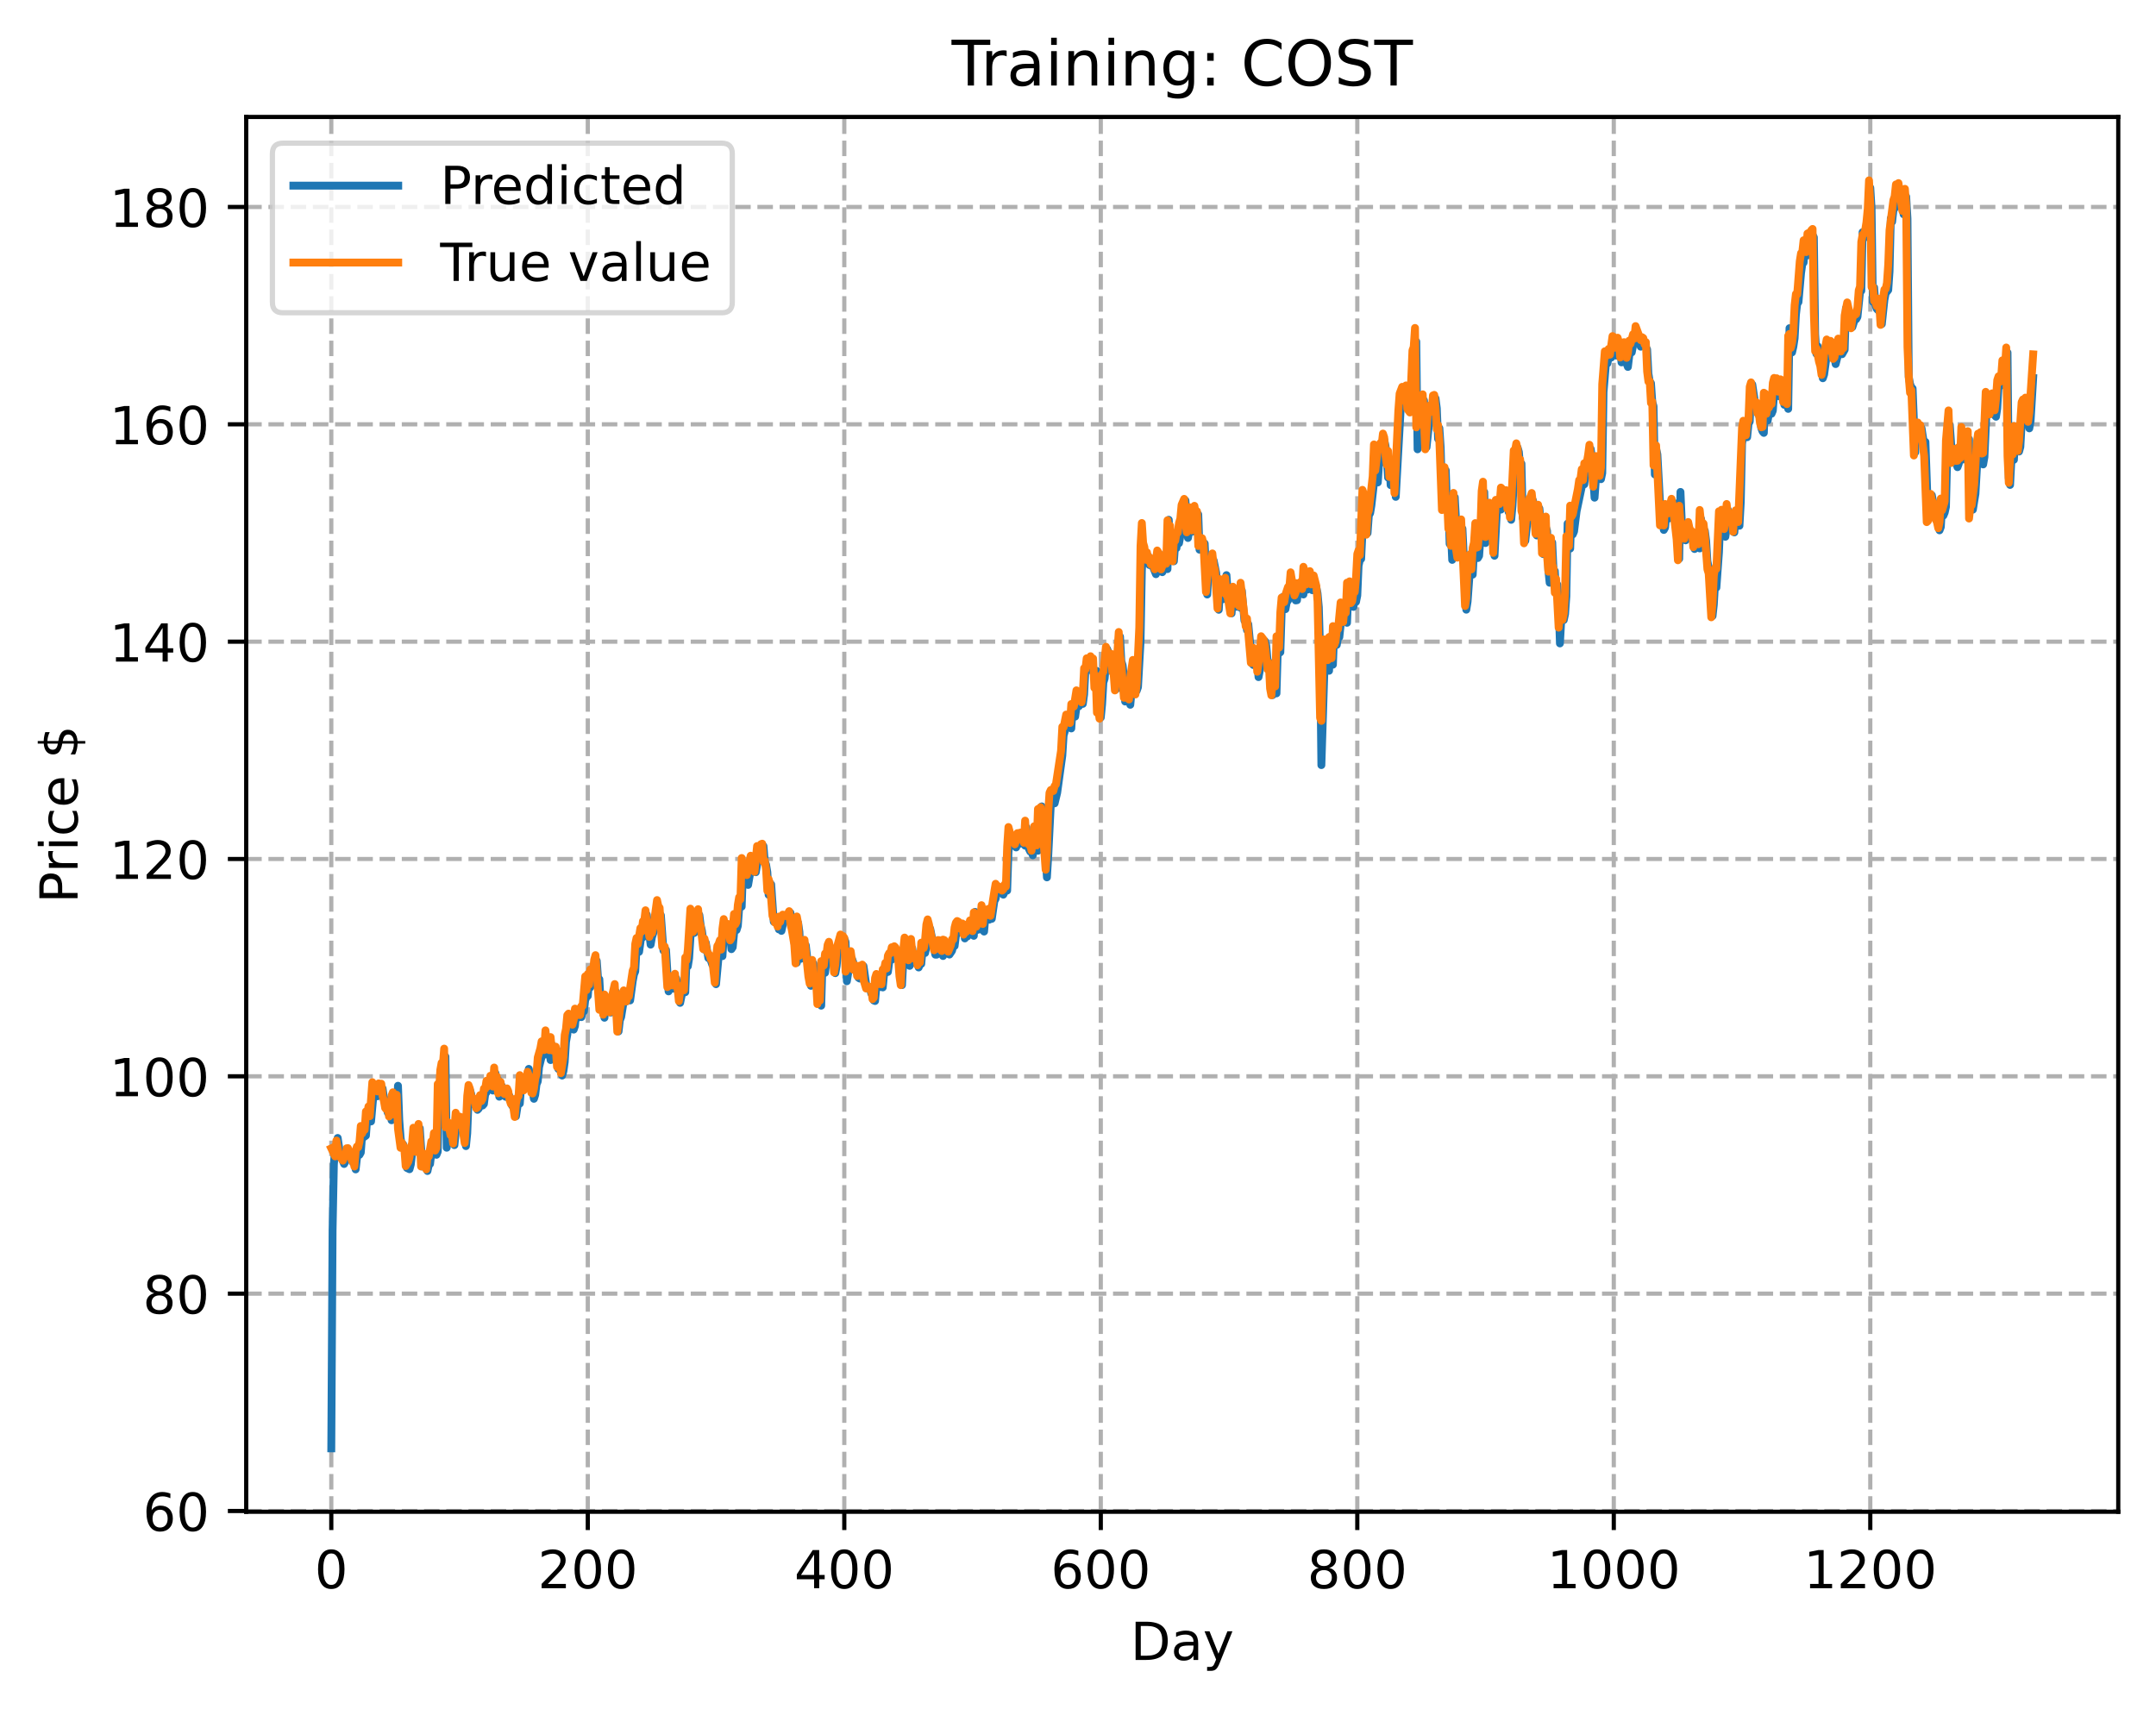 <?xml version="1.0" encoding="utf-8" standalone="no"?>
<!DOCTYPE svg PUBLIC "-//W3C//DTD SVG 1.1//EN"
  "http://www.w3.org/Graphics/SVG/1.1/DTD/svg11.dtd">
<!-- Created with matplotlib (https://matplotlib.org/) -->
<svg height="325.986pt" version="1.1" viewBox="0 0 411.286 325.986" width="411.286pt" xmlns="http://www.w3.org/2000/svg" xmlns:xlink="http://www.w3.org/1999/xlink">
 <defs>
  <style type="text/css">
*{stroke-linecap:butt;stroke-linejoin:round;}
  </style>
 </defs>
 <g id="figure_1">
  <g id="patch_1">
   <path d="M 0 325.986 
L 411.286 325.986 
L 411.286 0 
L 0 0 
z
" style="fill:#ffffff;"/>
  </g>
  <g id="axes_1">
   <g id="patch_2">
    <path d="M 46.966 288.43 
L 404.086 288.43 
L 404.086 22.318 
L 46.966 22.318 
z
" style="fill:#ffffff;"/>
   </g>
   <g id="matplotlib.axis_1">
    <g id="xtick_1">
     <g id="line2d_1">
      <path clip-path="url(#p79cac3a16f)" d="M 63.198 288.43 
L 63.198 22.318 
" style="fill:none;stroke:#b0b0b0;stroke-dasharray:2.96,1.28;stroke-dashoffset:0;stroke-width:0.8;"/>
     </g>
     <g id="line2d_2">
      <defs>
       <path d="M 0 0 
L 0 3.5 
" id="m612eddd960" style="stroke:#000000;stroke-width:0.8;"/>
      </defs>
      <g>
       <use style="stroke:#000000;stroke-width:0.8;" x="63.198" xlink:href="#m612eddd960" y="288.43"/>
      </g>
     </g>
     <g id="text_1">
      <!-- 0 -->
      <defs>
       <path d="M 31.781 66.406 
Q 24.172 66.406 20.328 58.906 
Q 16.5 51.422 16.5 36.375 
Q 16.5 21.391 20.328 13.891 
Q 24.172 6.391 31.781 6.391 
Q 39.453 6.391 43.281 13.891 
Q 47.125 21.391 47.125 36.375 
Q 47.125 51.422 43.281 58.906 
Q 39.453 66.406 31.781 66.406 
z
M 31.781 74.219 
Q 44.047 74.219 50.516 64.516 
Q 56.984 54.828 56.984 36.375 
Q 56.984 17.969 50.516 8.266 
Q 44.047 -1.422 31.781 -1.422 
Q 19.531 -1.422 13.062 8.266 
Q 6.594 17.969 6.594 36.375 
Q 6.594 54.828 13.062 64.516 
Q 19.531 74.219 31.781 74.219 
z
" id="DejaVuSans-48"/>
      </defs>
      <g transform="translate(60.017 303.029)scale(0.1 -0.1)">
       <use xlink:href="#DejaVuSans-48"/>
      </g>
     </g>
    </g>
    <g id="xtick_2">
     <g id="line2d_3">
      <path clip-path="url(#p79cac3a16f)" d="M 112.129 288.43 
L 112.129 22.318 
" style="fill:none;stroke:#b0b0b0;stroke-dasharray:2.96,1.28;stroke-dashoffset:0;stroke-width:0.8;"/>
     </g>
     <g id="line2d_4">
      <g>
       <use style="stroke:#000000;stroke-width:0.8;" x="112.129" xlink:href="#m612eddd960" y="288.43"/>
      </g>
     </g>
     <g id="text_2">
      <!-- 200 -->
      <defs>
       <path d="M 19.188 8.297 
L 53.609 8.297 
L 53.609 0 
L 7.328 0 
L 7.328 8.297 
Q 12.938 14.109 22.625 23.891 
Q 32.328 33.688 34.812 36.531 
Q 39.547 41.844 41.422 45.531 
Q 43.312 49.219 43.312 52.781 
Q 43.312 58.594 39.234 62.25 
Q 35.156 65.922 28.609 65.922 
Q 23.969 65.922 18.812 64.312 
Q 13.672 62.703 7.812 59.422 
L 7.812 69.391 
Q 13.766 71.781 18.938 73 
Q 24.125 74.219 28.422 74.219 
Q 39.75 74.219 46.484 68.547 
Q 53.219 62.891 53.219 53.422 
Q 53.219 48.922 51.531 44.891 
Q 49.859 40.875 45.406 35.406 
Q 44.188 33.984 37.641 27.219 
Q 31.109 20.453 19.188 8.297 
z
" id="DejaVuSans-50"/>
      </defs>
      <g transform="translate(102.585 303.029)scale(0.1 -0.1)">
       <use xlink:href="#DejaVuSans-50"/>
       <use x="63.623" xlink:href="#DejaVuSans-48"/>
       <use x="127.246" xlink:href="#DejaVuSans-48"/>
      </g>
     </g>
    </g>
    <g id="xtick_3">
     <g id="line2d_5">
      <path clip-path="url(#p79cac3a16f)" d="M 161.06 288.43 
L 161.06 22.318 
" style="fill:none;stroke:#b0b0b0;stroke-dasharray:2.96,1.28;stroke-dashoffset:0;stroke-width:0.8;"/>
     </g>
     <g id="line2d_6">
      <g>
       <use style="stroke:#000000;stroke-width:0.8;" x="161.06" xlink:href="#m612eddd960" y="288.43"/>
      </g>
     </g>
     <g id="text_3">
      <!-- 400 -->
      <defs>
       <path d="M 37.797 64.312 
L 12.891 25.391 
L 37.797 25.391 
z
M 35.203 72.906 
L 47.609 72.906 
L 47.609 25.391 
L 58.016 25.391 
L 58.016 17.188 
L 47.609 17.188 
L 47.609 0 
L 37.797 0 
L 37.797 17.188 
L 4.891 17.188 
L 4.891 26.703 
z
" id="DejaVuSans-52"/>
      </defs>
      <g transform="translate(151.516 303.029)scale(0.1 -0.1)">
       <use xlink:href="#DejaVuSans-52"/>
       <use x="63.623" xlink:href="#DejaVuSans-48"/>
       <use x="127.246" xlink:href="#DejaVuSans-48"/>
      </g>
     </g>
    </g>
    <g id="xtick_4">
     <g id="line2d_7">
      <path clip-path="url(#p79cac3a16f)" d="M 209.99 288.43 
L 209.99 22.318 
" style="fill:none;stroke:#b0b0b0;stroke-dasharray:2.96,1.28;stroke-dashoffset:0;stroke-width:0.8;"/>
     </g>
     <g id="line2d_8">
      <g>
       <use style="stroke:#000000;stroke-width:0.8;" x="209.99" xlink:href="#m612eddd960" y="288.43"/>
      </g>
     </g>
     <g id="text_4">
      <!-- 600 -->
      <defs>
       <path d="M 33.016 40.375 
Q 26.375 40.375 22.484 35.828 
Q 18.609 31.297 18.609 23.391 
Q 18.609 15.531 22.484 10.953 
Q 26.375 6.391 33.016 6.391 
Q 39.656 6.391 43.531 10.953 
Q 47.406 15.531 47.406 23.391 
Q 47.406 31.297 43.531 35.828 
Q 39.656 40.375 33.016 40.375 
z
M 52.594 71.297 
L 52.594 62.312 
Q 48.875 64.062 45.094 64.984 
Q 41.312 65.922 37.594 65.922 
Q 27.828 65.922 22.672 59.328 
Q 17.531 52.734 16.797 39.406 
Q 19.672 43.656 24.016 45.922 
Q 28.375 48.188 33.594 48.188 
Q 44.578 48.188 50.953 41.516 
Q 57.328 34.859 57.328 23.391 
Q 57.328 12.156 50.688 5.359 
Q 44.047 -1.422 33.016 -1.422 
Q 20.359 -1.422 13.672 8.266 
Q 6.984 17.969 6.984 36.375 
Q 6.984 53.656 15.188 63.938 
Q 23.391 74.219 37.203 74.219 
Q 40.922 74.219 44.703 73.484 
Q 48.484 72.75 52.594 71.297 
z
" id="DejaVuSans-54"/>
      </defs>
      <g transform="translate(200.446 303.029)scale(0.1 -0.1)">
       <use xlink:href="#DejaVuSans-54"/>
       <use x="63.623" xlink:href="#DejaVuSans-48"/>
       <use x="127.246" xlink:href="#DejaVuSans-48"/>
      </g>
     </g>
    </g>
    <g id="xtick_5">
     <g id="line2d_9">
      <path clip-path="url(#p79cac3a16f)" d="M 258.921 288.43 
L 258.921 22.318 
" style="fill:none;stroke:#b0b0b0;stroke-dasharray:2.96,1.28;stroke-dashoffset:0;stroke-width:0.8;"/>
     </g>
     <g id="line2d_10">
      <g>
       <use style="stroke:#000000;stroke-width:0.8;" x="258.921" xlink:href="#m612eddd960" y="288.43"/>
      </g>
     </g>
     <g id="text_5">
      <!-- 800 -->
      <defs>
       <path d="M 31.781 34.625 
Q 24.75 34.625 20.719 30.859 
Q 16.703 27.094 16.703 20.516 
Q 16.703 13.922 20.719 10.156 
Q 24.75 6.391 31.781 6.391 
Q 38.812 6.391 42.859 10.172 
Q 46.922 13.969 46.922 20.516 
Q 46.922 27.094 42.891 30.859 
Q 38.875 34.625 31.781 34.625 
z
M 21.922 38.812 
Q 15.578 40.375 12.031 44.719 
Q 8.5 49.078 8.5 55.328 
Q 8.5 64.062 14.719 69.141 
Q 20.953 74.219 31.781 74.219 
Q 42.672 74.219 48.875 69.141 
Q 55.078 64.062 55.078 55.328 
Q 55.078 49.078 51.531 44.719 
Q 48 40.375 41.703 38.812 
Q 48.828 37.156 52.797 32.312 
Q 56.781 27.484 56.781 20.516 
Q 56.781 9.906 50.312 4.234 
Q 43.844 -1.422 31.781 -1.422 
Q 19.734 -1.422 13.25 4.234 
Q 6.781 9.906 6.781 20.516 
Q 6.781 27.484 10.781 32.312 
Q 14.797 37.156 21.922 38.812 
z
M 18.312 54.391 
Q 18.312 48.734 21.844 45.562 
Q 25.391 42.391 31.781 42.391 
Q 38.141 42.391 41.719 45.562 
Q 45.312 48.734 45.312 54.391 
Q 45.312 60.062 41.719 63.234 
Q 38.141 66.406 31.781 66.406 
Q 25.391 66.406 21.844 63.234 
Q 18.312 60.062 18.312 54.391 
z
" id="DejaVuSans-56"/>
      </defs>
      <g transform="translate(249.377 303.029)scale(0.1 -0.1)">
       <use xlink:href="#DejaVuSans-56"/>
       <use x="63.623" xlink:href="#DejaVuSans-48"/>
       <use x="127.246" xlink:href="#DejaVuSans-48"/>
      </g>
     </g>
    </g>
    <g id="xtick_6">
     <g id="line2d_11">
      <path clip-path="url(#p79cac3a16f)" d="M 307.851 288.43 
L 307.851 22.318 
" style="fill:none;stroke:#b0b0b0;stroke-dasharray:2.96,1.28;stroke-dashoffset:0;stroke-width:0.8;"/>
     </g>
     <g id="line2d_12">
      <g>
       <use style="stroke:#000000;stroke-width:0.8;" x="307.851" xlink:href="#m612eddd960" y="288.43"/>
      </g>
     </g>
     <g id="text_6">
      <!-- 1000 -->
      <defs>
       <path d="M 12.406 8.297 
L 28.516 8.297 
L 28.516 63.922 
L 10.984 60.406 
L 10.984 69.391 
L 28.422 72.906 
L 38.281 72.906 
L 38.281 8.297 
L 54.391 8.297 
L 54.391 0 
L 12.406 0 
z
" id="DejaVuSans-49"/>
      </defs>
      <g transform="translate(295.126 303.029)scale(0.1 -0.1)">
       <use xlink:href="#DejaVuSans-49"/>
       <use x="63.623" xlink:href="#DejaVuSans-48"/>
       <use x="127.246" xlink:href="#DejaVuSans-48"/>
       <use x="190.869" xlink:href="#DejaVuSans-48"/>
      </g>
     </g>
    </g>
    <g id="xtick_7">
     <g id="line2d_13">
      <path clip-path="url(#p79cac3a16f)" d="M 356.782 288.43 
L 356.782 22.318 
" style="fill:none;stroke:#b0b0b0;stroke-dasharray:2.96,1.28;stroke-dashoffset:0;stroke-width:0.8;"/>
     </g>
     <g id="line2d_14">
      <g>
       <use style="stroke:#000000;stroke-width:0.8;" x="356.782" xlink:href="#m612eddd960" y="288.43"/>
      </g>
     </g>
     <g id="text_7">
      <!-- 1200 -->
      <g transform="translate(344.057 303.029)scale(0.1 -0.1)">
       <use xlink:href="#DejaVuSans-49"/>
       <use x="63.623" xlink:href="#DejaVuSans-50"/>
       <use x="127.246" xlink:href="#DejaVuSans-48"/>
       <use x="190.869" xlink:href="#DejaVuSans-48"/>
      </g>
     </g>
    </g>
    <g id="text_8">
     <!-- Day -->
     <defs>
      <path d="M 19.672 64.797 
L 19.672 8.109 
L 31.594 8.109 
Q 46.688 8.109 53.688 14.938 
Q 60.688 21.781 60.688 36.531 
Q 60.688 51.172 53.688 57.984 
Q 46.688 64.797 31.594 64.797 
z
M 9.812 72.906 
L 30.078 72.906 
Q 51.266 72.906 61.172 64.094 
Q 71.094 55.281 71.094 36.531 
Q 71.094 17.672 61.125 8.828 
Q 51.172 0 30.078 0 
L 9.812 0 
z
" id="DejaVuSans-68"/>
      <path d="M 34.281 27.484 
Q 23.391 27.484 19.188 25 
Q 14.984 22.516 14.984 16.5 
Q 14.984 11.719 18.141 8.906 
Q 21.297 6.109 26.703 6.109 
Q 34.188 6.109 38.703 11.406 
Q 43.219 16.703 43.219 25.484 
L 43.219 27.484 
z
M 52.203 31.203 
L 52.203 0 
L 43.219 0 
L 43.219 8.297 
Q 40.141 3.328 35.547 0.953 
Q 30.953 -1.422 24.312 -1.422 
Q 15.922 -1.422 10.953 3.297 
Q 6 8.016 6 15.922 
Q 6 25.141 12.172 29.828 
Q 18.359 34.516 30.609 34.516 
L 43.219 34.516 
L 43.219 35.406 
Q 43.219 41.609 39.141 45 
Q 35.062 48.391 27.688 48.391 
Q 23 48.391 18.547 47.266 
Q 14.109 46.141 10.016 43.891 
L 10.016 52.203 
Q 14.938 54.109 19.578 55.047 
Q 24.219 56 28.609 56 
Q 40.484 56 46.344 49.844 
Q 52.203 43.703 52.203 31.203 
z
" id="DejaVuSans-97"/>
      <path d="M 32.172 -5.078 
Q 28.375 -14.844 24.75 -17.812 
Q 21.141 -20.797 15.094 -20.797 
L 7.906 -20.797 
L 7.906 -13.281 
L 13.188 -13.281 
Q 16.891 -13.281 18.938 -11.516 
Q 21 -9.766 23.484 -3.219 
L 25.094 0.875 
L 2.984 54.688 
L 12.5 54.688 
L 29.594 11.922 
L 46.688 54.688 
L 56.203 54.688 
z
" id="DejaVuSans-121"/>
     </defs>
     <g transform="translate(215.652 316.707)scale(0.1 -0.1)">
      <use xlink:href="#DejaVuSans-68"/>
      <use x="77.002" xlink:href="#DejaVuSans-97"/>
      <use x="138.281" xlink:href="#DejaVuSans-121"/>
     </g>
    </g>
   </g>
   <g id="matplotlib.axis_2">
    <g id="ytick_1">
     <g id="line2d_15">
      <path clip-path="url(#p79cac3a16f)" d="M 46.966 288.286 
L 404.086 288.286 
" style="fill:none;stroke:#b0b0b0;stroke-dasharray:2.96,1.28;stroke-dashoffset:0;stroke-width:0.8;"/>
     </g>
     <g id="line2d_16">
      <defs>
       <path d="M 0 0 
L -3.5 0 
" id="m7883323d32" style="stroke:#000000;stroke-width:0.8;"/>
      </defs>
      <g>
       <use style="stroke:#000000;stroke-width:0.8;" x="46.966" xlink:href="#m7883323d32" y="288.286"/>
      </g>
     </g>
     <g id="text_9">
      <!-- 60 -->
      <g transform="translate(27.241 292.085)scale(0.1 -0.1)">
       <use xlink:href="#DejaVuSans-54"/>
       <use x="63.623" xlink:href="#DejaVuSans-48"/>
      </g>
     </g>
    </g>
    <g id="ytick_2">
     <g id="line2d_17">
      <path clip-path="url(#p79cac3a16f)" d="M 46.966 246.821 
L 404.086 246.821 
" style="fill:none;stroke:#b0b0b0;stroke-dasharray:2.96,1.28;stroke-dashoffset:0;stroke-width:0.8;"/>
     </g>
     <g id="line2d_18">
      <g>
       <use style="stroke:#000000;stroke-width:0.8;" x="46.966" xlink:href="#m7883323d32" y="246.821"/>
      </g>
     </g>
     <g id="text_10">
      <!-- 80 -->
      <g transform="translate(27.241 250.62)scale(0.1 -0.1)">
       <use xlink:href="#DejaVuSans-56"/>
       <use x="63.623" xlink:href="#DejaVuSans-48"/>
      </g>
     </g>
    </g>
    <g id="ytick_3">
     <g id="line2d_19">
      <path clip-path="url(#p79cac3a16f)" d="M 46.966 205.355 
L 404.086 205.355 
" style="fill:none;stroke:#b0b0b0;stroke-dasharray:2.96,1.28;stroke-dashoffset:0;stroke-width:0.8;"/>
     </g>
     <g id="line2d_20">
      <g>
       <use style="stroke:#000000;stroke-width:0.8;" x="46.966" xlink:href="#m7883323d32" y="205.355"/>
      </g>
     </g>
     <g id="text_11">
      <!-- 100 -->
      <g transform="translate(20.878 209.154)scale(0.1 -0.1)">
       <use xlink:href="#DejaVuSans-49"/>
       <use x="63.623" xlink:href="#DejaVuSans-48"/>
       <use x="127.246" xlink:href="#DejaVuSans-48"/>
      </g>
     </g>
    </g>
    <g id="ytick_4">
     <g id="line2d_21">
      <path clip-path="url(#p79cac3a16f)" d="M 46.966 163.89 
L 404.086 163.89 
" style="fill:none;stroke:#b0b0b0;stroke-dasharray:2.96,1.28;stroke-dashoffset:0;stroke-width:0.8;"/>
     </g>
     <g id="line2d_22">
      <g>
       <use style="stroke:#000000;stroke-width:0.8;" x="46.966" xlink:href="#m7883323d32" y="163.89"/>
      </g>
     </g>
     <g id="text_12">
      <!-- 120 -->
      <g transform="translate(20.878 167.689)scale(0.1 -0.1)">
       <use xlink:href="#DejaVuSans-49"/>
       <use x="63.623" xlink:href="#DejaVuSans-50"/>
       <use x="127.246" xlink:href="#DejaVuSans-48"/>
      </g>
     </g>
    </g>
    <g id="ytick_5">
     <g id="line2d_23">
      <path clip-path="url(#p79cac3a16f)" d="M 46.966 122.424 
L 404.086 122.424 
" style="fill:none;stroke:#b0b0b0;stroke-dasharray:2.96,1.28;stroke-dashoffset:0;stroke-width:0.8;"/>
     </g>
     <g id="line2d_24">
      <g>
       <use style="stroke:#000000;stroke-width:0.8;" x="46.966" xlink:href="#m7883323d32" y="122.424"/>
      </g>
     </g>
     <g id="text_13">
      <!-- 140 -->
      <g transform="translate(20.878 126.224)scale(0.1 -0.1)">
       <use xlink:href="#DejaVuSans-49"/>
       <use x="63.623" xlink:href="#DejaVuSans-52"/>
       <use x="127.246" xlink:href="#DejaVuSans-48"/>
      </g>
     </g>
    </g>
    <g id="ytick_6">
     <g id="line2d_25">
      <path clip-path="url(#p79cac3a16f)" d="M 46.966 80.959 
L 404.086 80.959 
" style="fill:none;stroke:#b0b0b0;stroke-dasharray:2.96,1.28;stroke-dashoffset:0;stroke-width:0.8;"/>
     </g>
     <g id="line2d_26">
      <g>
       <use style="stroke:#000000;stroke-width:0.8;" x="46.966" xlink:href="#m7883323d32" y="80.959"/>
      </g>
     </g>
     <g id="text_14">
      <!-- 160 -->
      <g transform="translate(20.878 84.758)scale(0.1 -0.1)">
       <use xlink:href="#DejaVuSans-49"/>
       <use x="63.623" xlink:href="#DejaVuSans-54"/>
       <use x="127.246" xlink:href="#DejaVuSans-48"/>
      </g>
     </g>
    </g>
    <g id="ytick_7">
     <g id="line2d_27">
      <path clip-path="url(#p79cac3a16f)" d="M 46.966 39.494 
L 404.086 39.494 
" style="fill:none;stroke:#b0b0b0;stroke-dasharray:2.96,1.28;stroke-dashoffset:0;stroke-width:0.8;"/>
     </g>
     <g id="line2d_28">
      <g>
       <use style="stroke:#000000;stroke-width:0.8;" x="46.966" xlink:href="#m7883323d32" y="39.494"/>
      </g>
     </g>
     <g id="text_15">
      <!-- 180 -->
      <g transform="translate(20.878 43.293)scale(0.1 -0.1)">
       <use xlink:href="#DejaVuSans-49"/>
       <use x="63.623" xlink:href="#DejaVuSans-56"/>
       <use x="127.246" xlink:href="#DejaVuSans-48"/>
      </g>
     </g>
    </g>
    <g id="text_16">
     <!-- Price $ -->
     <defs>
      <path d="M 19.672 64.797 
L 19.672 37.406 
L 32.078 37.406 
Q 38.969 37.406 42.719 40.969 
Q 46.484 44.531 46.484 51.125 
Q 46.484 57.672 42.719 61.234 
Q 38.969 64.797 32.078 64.797 
z
M 9.812 72.906 
L 32.078 72.906 
Q 44.344 72.906 50.609 67.359 
Q 56.891 61.812 56.891 51.125 
Q 56.891 40.328 50.609 34.812 
Q 44.344 29.297 32.078 29.297 
L 19.672 29.297 
L 19.672 0 
L 9.812 0 
z
" id="DejaVuSans-80"/>
      <path d="M 41.109 46.297 
Q 39.594 47.172 37.812 47.578 
Q 36.031 48 33.891 48 
Q 26.266 48 22.188 43.047 
Q 18.109 38.094 18.109 28.812 
L 18.109 0 
L 9.078 0 
L 9.078 54.688 
L 18.109 54.688 
L 18.109 46.188 
Q 20.953 51.172 25.484 53.578 
Q 30.031 56 36.531 56 
Q 37.453 56 38.578 55.875 
Q 39.703 55.766 41.062 55.516 
z
" id="DejaVuSans-114"/>
      <path d="M 9.422 54.688 
L 18.406 54.688 
L 18.406 0 
L 9.422 0 
z
M 9.422 75.984 
L 18.406 75.984 
L 18.406 64.594 
L 9.422 64.594 
z
" id="DejaVuSans-105"/>
      <path d="M 48.781 52.594 
L 48.781 44.188 
Q 44.969 46.297 41.141 47.344 
Q 37.312 48.391 33.406 48.391 
Q 24.656 48.391 19.812 42.844 
Q 14.984 37.312 14.984 27.297 
Q 14.984 17.281 19.812 11.734 
Q 24.656 6.203 33.406 6.203 
Q 37.312 6.203 41.141 7.25 
Q 44.969 8.297 48.781 10.406 
L 48.781 2.094 
Q 45.016 0.344 40.984 -0.531 
Q 36.969 -1.422 32.422 -1.422 
Q 20.062 -1.422 12.781 6.344 
Q 5.516 14.109 5.516 27.297 
Q 5.516 40.672 12.859 48.328 
Q 20.219 56 33.016 56 
Q 37.156 56 41.109 55.141 
Q 45.062 54.297 48.781 52.594 
z
" id="DejaVuSans-99"/>
      <path d="M 56.203 29.594 
L 56.203 25.203 
L 14.891 25.203 
Q 15.484 15.922 20.484 11.062 
Q 25.484 6.203 34.422 6.203 
Q 39.594 6.203 44.453 7.469 
Q 49.312 8.734 54.109 11.281 
L 54.109 2.781 
Q 49.266 0.734 44.188 -0.344 
Q 39.109 -1.422 33.891 -1.422 
Q 20.797 -1.422 13.156 6.188 
Q 5.516 13.812 5.516 26.812 
Q 5.516 40.234 12.766 48.109 
Q 20.016 56 32.328 56 
Q 43.359 56 49.781 48.891 
Q 56.203 41.797 56.203 29.594 
z
M 47.219 32.234 
Q 47.125 39.594 43.094 43.984 
Q 39.062 48.391 32.422 48.391 
Q 24.906 48.391 20.391 44.141 
Q 15.875 39.891 15.188 32.172 
z
" id="DejaVuSans-101"/>
      <path id="DejaVuSans-32"/>
      <path d="M 33.797 -14.703 
L 28.906 -14.703 
L 28.859 0 
Q 23.734 0.094 18.609 1.188 
Q 13.484 2.297 8.297 4.5 
L 8.297 13.281 
Q 13.281 10.156 18.375 8.562 
Q 23.484 6.984 28.906 6.938 
L 28.906 29.203 
Q 18.109 30.953 13.203 35.156 
Q 8.297 39.359 8.297 46.688 
Q 8.297 54.641 13.625 59.219 
Q 18.953 63.812 28.906 64.5 
L 28.906 75.984 
L 33.797 75.984 
L 33.797 64.656 
Q 38.328 64.453 42.578 63.688 
Q 46.828 62.938 50.875 61.625 
L 50.875 53.078 
Q 46.828 55.125 42.547 56.25 
Q 38.281 57.375 33.797 57.562 
L 33.797 36.719 
Q 44.875 35.016 50.094 30.609 
Q 55.328 26.219 55.328 18.609 
Q 55.328 10.359 49.781 5.594 
Q 44.234 0.828 33.797 0.094 
z
M 28.906 37.594 
L 28.906 57.625 
Q 23.25 56.984 20.266 54.391 
Q 17.281 51.812 17.281 47.516 
Q 17.281 43.312 20.031 40.969 
Q 22.797 38.625 28.906 37.594 
z
M 33.797 28.219 
L 33.797 7.078 
Q 39.984 7.906 43.141 10.594 
Q 46.297 13.281 46.297 17.672 
Q 46.297 21.969 43.281 24.5 
Q 40.281 27.047 33.797 28.219 
z
" id="DejaVuSans-36"/>
     </defs>
     <g transform="translate(14.798 172.342)rotate(-90)scale(0.1 -0.1)">
      <use xlink:href="#DejaVuSans-80"/>
      <use x="58.553" xlink:href="#DejaVuSans-114"/>
      <use x="99.666" xlink:href="#DejaVuSans-105"/>
      <use x="127.449" xlink:href="#DejaVuSans-99"/>
      <use x="182.43" xlink:href="#DejaVuSans-101"/>
      <use x="243.953" xlink:href="#DejaVuSans-32"/>
      <use x="275.74" xlink:href="#DejaVuSans-36"/>
     </g>
    </g>
   </g>
   <g id="line2d_29">
    <path clip-path="url(#p79cac3a16f)" d="M 63.198 276.334 
L 63.443 234.725 
L 63.688 222.188 
L 63.932 219.05 
L 64.177 220.037 
L 64.422 217.118 
L 64.911 220.534 
L 65.156 220.879 
L 65.645 222.079 
L 66.134 221.17 
L 66.379 219.835 
L 66.623 220.291 
L 66.868 220.392 
L 67.113 220.757 
L 67.357 221.869 
L 67.602 221.487 
L 67.847 223.117 
L 68.091 220.956 
L 68.336 220.235 
L 68.581 220.329 
L 68.825 219.892 
L 69.07 216.708 
L 69.315 217.017 
L 69.804 216.672 
L 70.049 213.382 
L 70.293 214.023 
L 70.538 212.78 
L 70.783 213.966 
L 71.272 208.52 
L 71.517 209.156 
L 71.761 208.604 
L 72.006 209.165 
L 72.251 209.014 
L 72.495 208.227 
L 72.74 208.088 
L 72.984 207.668 
L 73.229 209.396 
L 73.474 209.727 
L 73.963 212.285 
L 74.208 211.271 
L 74.697 213.739 
L 74.942 210.342 
L 75.186 209.426 
L 75.431 210.343 
L 75.676 212.844 
L 75.92 207.157 
L 76.165 213.696 
L 76.41 217.047 
L 76.654 218.765 
L 76.899 218.317 
L 77.388 219.878 
L 77.633 222.844 
L 78.122 223.079 
L 78.367 222.171 
L 78.611 220.062 
L 78.856 219.371 
L 79.101 215.907 
L 79.59 219.175 
L 79.835 217.918 
L 80.079 215.255 
L 80.569 222.565 
L 81.058 221.039 
L 81.303 221.553 
L 81.547 223.42 
L 81.792 222.292 
L 82.037 222.076 
L 82.281 220.035 
L 82.526 218.94 
L 82.771 219.363 
L 83.015 217.453 
L 83.26 220.333 
L 83.505 219.73 
L 83.749 206.708 
L 83.994 208.493 
L 84.239 205.315 
L 84.483 203.69 
L 84.728 204.092 
L 84.972 201.588 
L 85.217 218.981 
L 85.706 214.91 
L 86.196 216.338 
L 86.44 216.33 
L 86.685 218.48 
L 87.174 213.596 
L 87.419 215.214 
L 87.664 214.446 
L 87.908 214.837 
L 88.153 214.417 
L 88.398 215.436 
L 88.887 218.672 
L 89.132 216.213 
L 89.376 210.022 
L 89.621 207.902 
L 89.866 208.673 
L 90.11 210.616 
L 90.355 210.695 
L 90.599 210.631 
L 91.089 211.749 
L 91.333 211.498 
L 91.578 210.827 
L 91.823 210.525 
L 92.067 210.926 
L 92.312 210.637 
L 92.557 208.753 
L 92.801 208.428 
L 93.046 206.816 
L 93.291 207.756 
L 93.535 207.691 
L 93.78 206.485 
L 94.025 208.071 
L 94.269 207.997 
L 94.514 204.765 
L 94.759 207.413 
L 95.003 205.977 
L 95.248 209.244 
L 95.493 209.075 
L 95.737 207.198 
L 95.982 208.52 
L 96.471 209.269 
L 96.716 209.288 
L 96.96 208.802 
L 97.205 209.137 
L 97.694 210.963 
L 97.939 210.528 
L 98.428 212.981 
L 98.918 209.815 
L 99.162 210.556 
L 99.407 207.161 
L 99.652 206.848 
L 99.896 207.427 
L 100.141 207.557 
L 100.386 206.431 
L 100.63 207.277 
L 100.875 203.935 
L 101.854 209.647 
L 102.098 208.879 
L 102.343 206.885 
L 102.587 206.314 
L 102.832 203.607 
L 103.566 200.623 
L 103.811 200.772 
L 104.055 201.191 
L 104.3 197.958 
L 104.545 200.079 
L 104.789 200.269 
L 105.034 202.254 
L 105.279 199.314 
L 105.523 201.01 
L 106.013 200.76 
L 106.257 200.345 
L 106.502 203.946 
L 106.747 201.543 
L 107.236 205.21 
L 107.481 204.35 
L 107.725 202.64 
L 107.97 198.781 
L 108.215 197.422 
L 108.459 194.965 
L 108.704 194.813 
L 108.948 195.371 
L 109.193 196.281 
L 109.438 196.444 
L 109.682 195.734 
L 109.927 192.912 
L 110.172 194.212 
L 110.661 193.428 
L 110.906 194.058 
L 111.15 192.867 
L 111.395 192.955 
L 111.884 188.523 
L 112.129 190.038 
L 112.374 187.019 
L 112.618 188.382 
L 112.863 185.826 
L 113.108 185.781 
L 113.352 186.761 
L 113.842 183.342 
L 114.086 186.712 
L 114.331 186.826 
L 114.575 191.135 
L 114.82 190.904 
L 115.065 191.261 
L 115.309 194.181 
L 115.554 191.005 
L 116.043 192.019 
L 116.533 193.188 
L 116.777 191.532 
L 117.022 191.251 
L 117.267 189.431 
L 117.511 189.248 
L 117.756 191.723 
L 118.001 196.784 
L 118.245 194.661 
L 118.49 194.042 
L 119.224 189.505 
L 119.469 191.081 
L 119.958 190.124 
L 120.203 190.876 
L 120.692 187.244 
L 120.936 185.93 
L 121.181 185.336 
L 121.426 180.914 
L 121.67 180.432 
L 121.915 181.601 
L 122.404 178.118 
L 122.649 178.826 
L 122.894 177.026 
L 123.138 176.362 
L 123.383 174.533 
L 124.117 180.228 
L 124.362 178.813 
L 124.851 177.309 
L 125.585 173.318 
L 125.83 174.383 
L 126.074 174.64 
L 126.563 181.357 
L 127.053 181.244 
L 127.542 189.148 
L 128.031 188.162 
L 128.276 187.021 
L 128.521 188.629 
L 128.765 188.169 
L 129.01 186.699 
L 129.499 189.547 
L 129.744 191.343 
L 130.233 188.942 
L 130.478 188.172 
L 130.723 189.309 
L 130.967 183.03 
L 131.212 184.365 
L 131.457 182.838 
L 131.946 175.058 
L 132.435 178.004 
L 132.68 176.949 
L 133.169 175.993 
L 133.414 174.58 
L 133.658 176.534 
L 133.903 177.58 
L 134.392 181.193 
L 134.637 179.849 
L 135.126 182.786 
L 135.371 182.929 
L 135.616 183.282 
L 135.86 184.021 
L 136.105 184.031 
L 136.594 187.776 
L 137.084 182.491 
L 137.328 182.207 
L 137.573 181.6 
L 137.818 182.428 
L 138.062 178.369 
L 138.307 176.572 
L 138.551 177.85 
L 138.796 178.456 
L 139.041 177.176 
L 139.285 178.345 
L 139.53 181.093 
L 139.775 180.724 
L 140.264 175.73 
L 140.509 177.449 
L 140.753 176.649 
L 140.998 173.288 
L 141.243 172.288 
L 141.487 172.982 
L 141.732 165.801 
L 142.221 167.939 
L 142.466 167.025 
L 142.711 168.84 
L 143.445 164.604 
L 143.689 165.869 
L 143.934 165.171 
L 144.178 166.414 
L 144.423 164.987 
L 144.668 162.563 
L 144.912 162.061 
L 145.157 161.873 
L 145.402 161.382 
L 145.646 161.44 
L 145.891 164.384 
L 146.136 164.958 
L 146.38 166.409 
L 146.625 170.725 
L 146.87 168.485 
L 147.114 168.737 
L 147.604 175.856 
L 147.848 175.816 
L 148.093 176.159 
L 148.338 176.275 
L 148.582 177.322 
L 148.827 176.913 
L 149.072 177.607 
L 149.561 175.427 
L 149.806 175.577 
L 150.05 175.176 
L 150.295 175.252 
L 150.539 174.89 
L 150.784 174.163 
L 151.029 176.546 
L 151.273 177.395 
L 152.007 183.685 
L 152.252 176.094 
L 152.497 177.796 
L 152.741 182.945 
L 152.986 180.022 
L 153.231 180.518 
L 153.475 181.505 
L 153.72 180.357 
L 154.454 186.763 
L 154.699 188.092 
L 154.943 186.402 
L 155.188 183.86 
L 155.433 187.98 
L 155.677 186.908 
L 155.922 188.478 
L 156.166 191.309 
L 156.411 190.652 
L 156.656 191.877 
L 156.9 183.482 
L 157.39 185.602 
L 157.634 183.528 
L 157.879 183.395 
L 158.124 182.175 
L 158.368 181.702 
L 158.613 182.289 
L 158.858 183.235 
L 159.102 183.217 
L 159.347 185.669 
L 159.592 184.336 
L 159.836 181.818 
L 160.081 180.835 
L 160.326 180.539 
L 160.57 179.143 
L 160.815 181.172 
L 161.06 179.111 
L 161.304 179.714 
L 161.549 187.214 
L 162.038 184.209 
L 162.283 184.019 
L 162.527 182.928 
L 162.772 183.626 
L 163.017 184.825 
L 163.506 184.462 
L 163.751 186.538 
L 163.995 186.697 
L 164.24 184.451 
L 164.485 185.686 
L 164.729 184.333 
L 165.219 187.736 
L 165.463 188.592 
L 165.708 188.708 
L 165.953 188.34 
L 166.197 189.549 
L 166.442 189.276 
L 166.687 190.891 
L 166.931 190.987 
L 167.176 188.226 
L 167.421 187.394 
L 167.665 187.498 
L 167.91 188.314 
L 168.154 187.466 
L 168.399 188.394 
L 168.644 185.803 
L 168.888 185.681 
L 169.133 184.743 
L 169.378 185.44 
L 169.622 183.619 
L 169.867 183.077 
L 170.112 183.105 
L 170.356 181.39 
L 170.601 181.695 
L 171.335 181.972 
L 171.58 183.54 
L 172.069 187.951 
L 172.314 183.208 
L 172.558 182.484 
L 172.803 180.15 
L 173.048 180.437 
L 173.537 184.279 
L 173.782 182.027 
L 174.026 180.94 
L 174.271 182.878 
L 174.515 183.709 
L 174.76 183.421 
L 175.005 182.825 
L 175.249 184.59 
L 175.494 183.968 
L 175.739 183.911 
L 175.983 181.21 
L 176.473 181.825 
L 176.717 180.701 
L 176.962 177.448 
L 177.207 176.8 
L 177.451 177.216 
L 178.43 182.144 
L 178.675 182.145 
L 178.919 181.93 
L 179.164 180.829 
L 179.409 180.558 
L 179.898 182.403 
L 180.142 180.48 
L 180.387 180.638 
L 180.632 181.607 
L 180.876 181.985 
L 181.121 182.126 
L 181.61 181.404 
L 181.855 180.375 
L 182.1 180.489 
L 182.344 178.59 
L 182.834 177.066 
L 183.078 177.226 
L 183.323 177.754 
L 183.568 176.831 
L 183.812 176.563 
L 184.057 179.047 
L 184.302 177.446 
L 184.546 178.664 
L 184.791 177.533 
L 185.036 177.564 
L 185.28 176.703 
L 185.525 177.916 
L 185.77 178.552 
L 186.014 173.984 
L 186.503 177.41 
L 186.748 176.745 
L 186.993 176.795 
L 187.237 177.365 
L 187.482 174.438 
L 187.727 177.737 
L 187.971 174.925 
L 188.216 174.517 
L 188.705 175.472 
L 188.95 174.718 
L 189.195 175.307 
L 189.684 171.923 
L 189.929 171.492 
L 190.173 170.042 
L 190.418 170.008 
L 190.663 169.566 
L 190.907 170.075 
L 191.152 169.928 
L 191.397 170.697 
L 191.886 169.69 
L 192.13 169.919 
L 192.375 162.615 
L 192.62 159.879 
L 192.864 159.941 
L 193.109 160.764 
L 193.354 160.465 
L 193.598 160.674 
L 193.843 161.682 
L 194.332 159.943 
L 194.577 160.98 
L 195.066 159.15 
L 195.311 160.74 
L 195.556 161.35 
L 195.8 157.874 
L 196.045 161.009 
L 196.29 161.991 
L 196.534 162.476 
L 196.779 162.5 
L 197.024 163.187 
L 197.513 158.592 
L 197.758 159.891 
L 198.002 162.32 
L 198.247 154.549 
L 198.491 155.015 
L 198.736 153.856 
L 198.981 157.782 
L 199.225 159.295 
L 199.715 167.398 
L 199.959 163.378 
L 200.449 153.472 
L 200.693 151.899 
L 200.938 151.227 
L 201.183 153.276 
L 201.672 151.246 
L 202.651 144.152 
L 202.895 140.307 
L 203.14 139.482 
L 203.385 137.939 
L 203.629 137.391 
L 204.118 138.592 
L 204.363 138.981 
L 204.608 135.385 
L 204.852 135.756 
L 205.097 136.729 
L 205.586 133.283 
L 205.831 134.736 
L 206.076 132.648 
L 206.32 133.159 
L 206.565 134.293 
L 206.81 132.479 
L 207.054 127.741 
L 207.299 127.867 
L 207.544 126.633 
L 207.788 127.329 
L 208.033 126.763 
L 208.278 126.759 
L 208.522 128.272 
L 208.767 127.766 
L 209.012 129.659 
L 209.256 128.011 
L 209.501 135.457 
L 209.746 135.201 
L 209.99 136.898 
L 210.235 134.404 
L 210.479 130.229 
L 210.724 129.463 
L 211.213 123.842 
L 211.947 125.877 
L 212.192 125.85 
L 212.437 128.251 
L 212.681 128.639 
L 212.926 131.496 
L 213.171 128.623 
L 213.66 121.465 
L 213.905 126.138 
L 214.149 126.919 
L 214.394 129.068 
L 214.639 133.845 
L 214.883 133.627 
L 215.128 133.675 
L 215.373 133.526 
L 215.617 134.467 
L 216.106 129.198 
L 216.351 127.757 
L 216.596 130.553 
L 216.84 131.794 
L 217.085 131.101 
L 217.574 122.354 
L 217.819 108.881 
L 218.064 104.419 
L 218.308 106.627 
L 218.553 105.542 
L 218.798 107.284 
L 219.042 106.1 
L 219.287 107.805 
L 219.532 107.088 
L 220.021 108.327 
L 220.51 109.553 
L 221.244 105.78 
L 221.734 109.166 
L 221.978 108.666 
L 222.223 106.567 
L 222.467 108.116 
L 222.712 108.58 
L 222.957 99.17 
L 223.201 104.658 
L 223.446 101.951 
L 223.691 106.355 
L 223.935 107.083 
L 224.18 103.721 
L 224.425 104.584 
L 224.669 102.649 
L 224.914 103.637 
L 225.403 100.924 
L 225.648 97.288 
L 226.137 95.491 
L 226.627 102.641 
L 226.871 101.3 
L 227.116 97.669 
L 227.605 101.407 
L 227.85 98.978 
L 228.094 98.095 
L 228.339 98.748 
L 228.584 98.153 
L 228.828 104.879 
L 229.073 103.009 
L 229.318 103.859 
L 229.807 103.697 
L 230.296 113.431 
L 230.541 108.812 
L 230.786 107.244 
L 231.03 108.471 
L 231.275 108.501 
L 231.52 106.93 
L 232.009 109.315 
L 232.498 116.343 
L 232.743 112.366 
L 232.988 111.989 
L 233.232 114.344 
L 233.477 113.243 
L 233.722 113.491 
L 233.966 109.732 
L 234.211 113.146 
L 234.945 117.032 
L 235.189 113.562 
L 235.434 113.552 
L 235.679 113.95 
L 235.923 115.772 
L 236.168 115.421 
L 236.413 115.335 
L 236.657 115.966 
L 236.902 112.69 
L 237.391 118.405 
L 237.636 118.191 
L 237.881 120.23 
L 238.125 119.087 
L 238.859 126.606 
L 239.104 126.88 
L 239.349 124.505 
L 239.593 124.364 
L 239.838 125.976 
L 240.082 129.19 
L 240.327 127.916 
L 240.572 125.957 
L 240.816 122.556 
L 241.061 122.541 
L 241.306 122.322 
L 241.55 123.188 
L 241.795 125.881 
L 242.04 127.109 
L 242.284 126.465 
L 242.529 131.76 
L 242.774 132.616 
L 243.018 130.24 
L 243.263 130.316 
L 243.508 132.291 
L 243.752 123.858 
L 243.997 124.629 
L 244.242 124.438 
L 244.486 116.909 
L 244.731 113.901 
L 244.976 115.448 
L 245.22 116.225 
L 245.465 114.89 
L 245.709 114.571 
L 245.954 113.902 
L 246.199 113.596 
L 246.443 110.773 
L 246.688 111.44 
L 246.933 112.631 
L 247.177 114.562 
L 247.422 114.52 
L 247.667 111.912 
L 247.911 113.037 
L 248.156 112.193 
L 248.401 111.798 
L 248.645 113.425 
L 248.89 109.054 
L 249.135 109.616 
L 249.379 112.503 
L 249.624 109.9 
L 249.869 111.491 
L 250.113 111.91 
L 250.358 112.611 
L 250.603 111.309 
L 250.847 111.81 
L 251.092 111.992 
L 251.337 113.201 
L 251.581 115.865 
L 251.826 124.251 
L 252.07 145.979 
L 252.804 122.898 
L 253.049 124.517 
L 253.294 124.696 
L 253.538 127.98 
L 253.783 122.76 
L 254.028 121.768 
L 254.272 126.821 
L 254.517 120.427 
L 254.762 122.741 
L 255.006 123.043 
L 255.251 121.669 
L 255.496 121.548 
L 255.985 116.942 
L 256.23 115.981 
L 256.474 118.62 
L 256.719 116.022 
L 256.964 118.828 
L 257.208 113.022 
L 257.453 114.488 
L 257.697 111.388 
L 257.942 115.037 
L 258.187 115.792 
L 258.431 114.362 
L 258.676 114.838 
L 258.921 113.616 
L 259.165 107.92 
L 259.41 106.808 
L 259.655 106.645 
L 260.144 96.568 
L 260.389 96.011 
L 260.633 97.542 
L 260.878 101.717 
L 261.123 98.317 
L 261.367 97.918 
L 261.612 96.429 
L 262.101 92.176 
L 262.346 86.808 
L 262.591 90.457 
L 262.835 92.051 
L 263.08 88.183 
L 263.325 88.382 
L 263.814 86.322 
L 264.058 83.949 
L 264.303 85.078 
L 264.548 87.307 
L 264.792 91.126 
L 265.037 87.927 
L 265.282 92.558 
L 265.526 90.231 
L 265.771 89.885 
L 266.016 90.222 
L 266.26 94.797 
L 267.239 77.249 
L 267.484 75.24 
L 267.728 74.723 
L 267.973 77.619 
L 268.218 77.511 
L 268.462 74.394 
L 268.707 78.065 
L 268.952 77.97 
L 269.196 78.46 
L 269.441 71.256 
L 269.685 67.419 
L 269.93 68.036 
L 270.175 65.169 
L 270.419 85.722 
L 270.664 77.662 
L 270.909 82.249 
L 271.153 78.983 
L 271.398 78.12 
L 271.643 76.405 
L 271.887 79.597 
L 272.132 85.331 
L 272.866 78.478 
L 273.111 78.382 
L 273.355 79.643 
L 273.6 76.396 
L 273.845 76.01 
L 274.089 77.914 
L 274.334 83.736 
L 274.579 81.689 
L 274.823 85.274 
L 275.068 93.781 
L 275.313 97 
L 275.802 89.744 
L 276.046 97.131 
L 276.291 95.61 
L 276.536 103.763 
L 276.78 101.333 
L 277.025 106.823 
L 277.27 102.643 
L 277.514 94.874 
L 278.004 103.575 
L 278.248 105.385 
L 278.493 102.702 
L 278.982 100.875 
L 279.227 105.888 
L 279.472 108.099 
L 279.716 116.325 
L 279.961 114.772 
L 280.45 108.061 
L 280.695 105.777 
L 280.94 109.632 
L 281.184 104.898 
L 281.429 103.708 
L 281.673 100.206 
L 281.918 106.469 
L 282.163 106.041 
L 282.407 102.634 
L 282.652 101.835 
L 282.897 95.86 
L 283.141 93.886 
L 283.386 103.606 
L 283.631 102.864 
L 283.875 101.056 
L 284.12 100.69 
L 284.365 96.983 
L 284.609 102.959 
L 284.854 101.954 
L 285.099 106.036 
L 285.588 96.678 
L 285.833 96.926 
L 286.077 96.746 
L 286.322 97.23 
L 286.567 95.166 
L 287.056 94.661 
L 287.301 95.125 
L 287.545 94.772 
L 287.79 97.698 
L 288.034 96.052 
L 288.279 99.178 
L 288.524 96.507 
L 289.013 87.44 
L 289.502 85.413 
L 289.747 86.246 
L 289.992 89.22 
L 290.236 88.464 
L 290.481 98.848 
L 290.726 98.547 
L 290.97 103.195 
L 291.46 98.654 
L 291.704 99.35 
L 291.949 95.883 
L 292.194 96.243 
L 292.438 95.488 
L 292.683 96.754 
L 293.172 102.164 
L 293.661 97.008 
L 293.906 99.411 
L 294.151 98.653 
L 294.395 105.715 
L 294.64 100.933 
L 294.885 100.539 
L 295.129 101.31 
L 295.374 108.835 
L 295.619 111.186 
L 296.108 103.518 
L 296.353 108.862 
L 296.597 108.934 
L 296.842 113.08 
L 297.087 111.557 
L 297.331 115.102 
L 297.576 122.76 
L 297.821 118.378 
L 298.065 117.753 
L 298.31 118.302 
L 298.555 117.15 
L 298.799 113.764 
L 299.044 99.893 
L 299.289 103.289 
L 299.533 104.669 
L 299.778 97.114 
L 300.022 101.966 
L 300.267 101.407 
L 300.756 97.544 
L 301.98 91.728 
L 302.224 92.414 
L 302.469 90.173 
L 302.714 90.053 
L 302.958 87.588 
L 303.448 85.662 
L 303.692 87.574 
L 304.182 94.955 
L 304.671 88.168 
L 304.916 88.763 
L 305.405 91.425 
L 305.649 90.263 
L 305.894 74.809 
L 306.383 68.948 
L 306.628 69.35 
L 307.117 67.117 
L 307.362 68.224 
L 307.851 65.289 
L 308.096 65.869 
L 308.341 67.85 
L 308.585 66.442 
L 308.83 66.128 
L 309.075 66.63 
L 309.319 69.139 
L 309.564 68.622 
L 309.809 66.755 
L 310.053 66.442 
L 310.298 69.364 
L 310.543 70.009 
L 311.032 66.018 
L 311.277 67.233 
L 311.521 65.937 
L 312.01 65.08 
L 312.255 63.922 
L 312.5 63.772 
L 312.989 66.146 
L 313.234 65.691 
L 313.478 65.841 
L 313.723 65.287 
L 313.968 66.217 
L 314.212 66.676 
L 314.457 71.298 
L 314.702 72.769 
L 314.946 73.118 
L 315.191 76.695 
L 315.436 77.521 
L 315.68 90.528 
L 315.925 85.611 
L 316.17 86.697 
L 316.904 100.227 
L 317.148 99.032 
L 317.393 101.111 
L 317.637 100.663 
L 317.882 97.726 
L 318.127 98.709 
L 318.371 98.915 
L 319.105 95.741 
L 319.35 96.952 
L 319.595 99.716 
L 319.839 100.862 
L 320.084 102.999 
L 320.329 106.619 
L 320.573 93.856 
L 320.818 99.508 
L 321.307 102.116 
L 321.552 103.092 
L 321.797 102.793 
L 322.041 101.939 
L 322.286 101.548 
L 322.775 102.081 
L 323.02 102.341 
L 323.265 104.747 
L 323.509 103.934 
L 323.754 102.057 
L 323.998 101.762 
L 324.243 104.635 
L 324.488 98.99 
L 324.732 101.817 
L 324.977 101.25 
L 325.222 101.275 
L 325.466 103.176 
L 325.711 107.101 
L 326.2 109.447 
L 326.445 112.736 
L 326.69 117.53 
L 326.934 115.334 
L 327.179 111.001 
L 327.424 112.113 
L 327.913 105.351 
L 328.158 99.15 
L 328.402 100.751 
L 328.647 97.789 
L 328.892 101.037 
L 329.136 102.411 
L 329.381 100.63 
L 329.625 97.279 
L 329.87 99.21 
L 330.115 97.929 
L 330.359 99.553 
L 330.604 99.03 
L 330.849 101.581 
L 331.093 98.597 
L 331.338 97.963 
L 331.827 100.311 
L 332.072 95.803 
L 332.317 84.66 
L 332.561 82.957 
L 333.051 82.079 
L 333.295 83.418 
L 333.54 80.911 
L 333.785 80.426 
L 334.029 73.993 
L 334.274 73.368 
L 334.763 76.633 
L 335.008 77.282 
L 335.252 77.154 
L 335.497 79.15 
L 335.742 79.71 
L 335.986 81.678 
L 336.231 82.319 
L 336.476 82.592 
L 336.72 75.959 
L 336.965 77.267 
L 337.21 80.236 
L 337.454 78.885 
L 337.699 78.99 
L 337.944 78.939 
L 338.188 78.362 
L 338.433 74.917 
L 338.678 74.365 
L 338.922 74.457 
L 339.167 73.199 
L 339.412 75.624 
L 339.901 72.863 
L 340.146 73.512 
L 340.39 77.24 
L 340.88 74.977 
L 341.124 78.012 
L 341.369 62.614 
L 341.858 67.232 
L 342.103 66.153 
L 342.347 64.537 
L 342.592 60.064 
L 342.837 57.951 
L 343.081 57.638 
L 343.571 52.113 
L 343.815 50.37 
L 344.06 50.102 
L 344.305 47.255 
L 344.549 48.281 
L 344.794 48.732 
L 345.039 46.31 
L 345.283 46.317 
L 345.528 47.399 
L 345.773 44.816 
L 346.017 45.283 
L 346.262 63.748 
L 346.507 67.51 
L 346.751 66.066 
L 347.24 69.16 
L 347.485 69.872 
L 347.73 72.167 
L 347.974 71.453 
L 348.464 67.867 
L 348.708 65.776 
L 349.198 66.68 
L 349.442 65.327 
L 350.176 69.463 
L 350.91 66.592 
L 351.155 66.58 
L 351.4 67.58 
L 351.889 66.736 
L 352.134 58.807 
L 352.378 59.646 
L 352.623 59.306 
L 352.868 60.503 
L 353.112 60.169 
L 353.357 62.411 
L 353.846 60.885 
L 354.091 60.906 
L 354.335 60.472 
L 354.825 55.697 
L 355.069 55.491 
L 355.314 44.302 
L 355.559 45.134 
L 355.803 45.288 
L 356.293 42.964 
L 356.537 40.761 
L 356.782 35.828 
L 357.027 39.798 
L 357.271 57.574 
L 357.516 54.858 
L 357.761 58.203 
L 358.005 58.913 
L 358.25 59.171 
L 358.495 58.331 
L 358.739 58.702 
L 358.984 61.827 
L 359.473 57.227 
L 359.718 55.963 
L 360.207 55.328 
L 360.452 51.804 
L 360.696 41.665 
L 360.941 42.323 
L 361.186 40.143 
L 361.675 39.304 
L 361.92 37.09 
L 362.164 37.772 
L 362.409 36.433 
L 363.143 40.89 
L 363.388 39.641 
L 363.632 37.52 
L 363.877 41.736 
L 364.122 71.903 
L 364.366 73.25 
L 364.611 73.887 
L 364.856 74.126 
L 365.345 86.327 
L 365.589 80.644 
L 365.834 82.001 
L 366.079 81.13 
L 366.323 84.155 
L 366.568 81.715 
L 367.057 84.919 
L 367.302 84.307 
L 367.791 98.208 
L 368.036 98.328 
L 368.281 97.659 
L 368.525 94.485 
L 368.77 95.755 
L 369.015 96.293 
L 369.259 99.009 
L 369.749 99.612 
L 369.993 101.183 
L 370.238 100.545 
L 370.483 96.183 
L 370.727 98.381 
L 370.972 97.806 
L 371.216 96.718 
L 371.461 86.63 
L 371.95 81.07 
L 372.44 88.067 
L 372.684 87.919 
L 372.929 85.593 
L 373.174 88.392 
L 373.418 89.134 
L 373.663 88.469 
L 373.908 85.949 
L 374.152 87.761 
L 374.397 82.785 
L 374.886 87.678 
L 375.131 87.516 
L 375.376 84.211 
L 375.62 83.792 
L 375.865 96.801 
L 376.11 96.281 
L 376.354 97.236 
L 376.844 94.205 
L 377.333 85.595 
L 377.577 84.223 
L 377.822 84.258 
L 378.067 83.888 
L 378.311 88.612 
L 378.556 87.201 
L 379.045 76.421 
L 379.29 77.847 
L 379.535 77.294 
L 379.779 78.827 
L 380.024 78.561 
L 380.269 76.425 
L 380.513 79.237 
L 380.758 79.512 
L 381.003 77.935 
L 381.247 73.696 
L 381.492 72.989 
L 381.737 73.569 
L 381.981 72.696 
L 382.226 69.473 
L 382.471 70.2 
L 382.715 70.479 
L 382.96 67.268 
L 383.204 91.22 
L 383.449 92.519 
L 383.694 87.719 
L 383.938 85.599 
L 384.183 87.724 
L 384.428 83.059 
L 384.672 84.828 
L 384.917 85.26 
L 385.162 86.149 
L 385.406 85.27 
L 385.651 80.784 
L 385.896 78.566 
L 386.14 78.495 
L 386.385 78.734 
L 386.63 77.647 
L 386.874 78.283 
L 387.119 81.727 
L 387.364 80.274 
L 387.853 72.125 
L 387.853 72.125 
" style="fill:none;stroke:#1f77b4;stroke-linecap:square;stroke-width:1.5;"/>
   </g>
   <g id="line2d_30">
    <path clip-path="url(#p79cac3a16f)" d="M 63.198 219.101 
L 63.932 220.635 
L 64.177 217.608 
L 64.666 220.428 
L 65.4 221.444 
L 65.645 220.78 
L 65.89 220.697 
L 66.134 219.08 
L 66.379 219.06 
L 66.623 219.744 
L 66.868 219.993 
L 67.113 221.465 
L 67.357 220.967 
L 67.602 222.563 
L 67.847 219.536 
L 68.091 218.749 
L 68.336 218.894 
L 68.581 217.795 
L 68.825 214.83 
L 69.07 216.281 
L 69.315 215.722 
L 69.559 215.576 
L 69.804 212.052 
L 70.049 212.57 
L 70.293 211.098 
L 70.538 212.964 
L 71.027 206.475 
L 71.272 207.615 
L 71.517 207.491 
L 71.761 208.009 
L 72.006 208.237 
L 72.251 206.703 
L 72.495 207.263 
L 72.74 206.765 
L 72.984 209.108 
L 73.229 209.999 
L 73.474 211.409 
L 73.718 211.679 
L 73.963 210.974 
L 74.208 213.026 
L 74.452 212.757 
L 74.697 209.025 
L 74.942 208.403 
L 75.186 209.294 
L 75.431 212.736 
L 75.676 208.88 
L 75.92 215.369 
L 76.41 218.997 
L 76.654 218.023 
L 76.899 218.458 
L 77.144 219.371 
L 77.388 222.48 
L 77.878 221.672 
L 78.122 220.801 
L 78.367 218.79 
L 78.611 218.147 
L 78.856 215.162 
L 79.345 219.785 
L 79.835 214.436 
L 80.079 217.422 
L 80.324 222.563 
L 80.813 220.075 
L 81.058 220.656 
L 81.303 223.102 
L 81.547 220.635 
L 81.792 220.656 
L 82.281 217.774 
L 82.526 218.541 
L 82.771 216.178 
L 83.015 219.516 
L 83.26 218.997 
L 83.505 206.827 
L 83.749 208.237 
L 83.994 204.132 
L 84.239 202.784 
L 84.483 203.178 
L 84.728 200.068 
L 84.972 215.079 
L 85.217 214.892 
L 85.462 214.104 
L 85.951 216.572 
L 86.196 216.323 
L 86.44 218.189 
L 86.93 212.301 
L 87.174 214.643 
L 87.664 213.026 
L 87.908 213.13 
L 88.642 218.085 
L 88.887 214.561 
L 89.132 209.087 
L 89.376 207.014 
L 89.621 207.677 
L 89.866 209.253 
L 90.11 209.626 
L 90.355 209.543 
L 90.844 211.451 
L 91.089 211.264 
L 91.333 209.688 
L 91.578 208.942 
L 91.823 210.082 
L 92.067 209.605 
L 92.312 207.698 
L 92.557 207.739 
L 92.801 206.205 
L 93.046 207.263 
L 93.291 207.014 
L 93.535 205.252 
L 93.78 206.931 
L 94.025 207.304 
L 94.269 203.676 
L 94.514 207.035 
L 94.759 205.355 
L 95.003 208.59 
L 95.248 208.299 
L 95.493 206.413 
L 95.737 208.009 
L 96.227 208.735 
L 96.471 207.947 
L 96.716 207.657 
L 96.96 208.196 
L 97.205 209.833 
L 97.45 210.621 
L 97.694 209.668 
L 98.184 213.109 
L 98.428 210.538 
L 98.673 209.419 
L 98.918 209.149 
L 99.162 205.127 
L 99.407 205.687 
L 99.896 208.05 
L 100.141 205.894 
L 100.386 207.118 
L 100.63 204.484 
L 100.875 205.148 
L 101.12 206.164 
L 101.364 208.507 
L 101.609 208.631 
L 101.854 207.739 
L 102.098 205.832 
L 102.343 204.941 
L 102.587 201.748 
L 103.077 200.027 
L 103.321 198.679 
L 103.811 200.338 
L 104.055 196.585 
L 104.3 199.239 
L 104.545 199.239 
L 104.789 200.359 
L 105.034 197.871 
L 105.279 200.379 
L 105.523 200.462 
L 105.768 199.944 
L 106.013 199.695 
L 106.257 203.551 
L 106.502 200.856 
L 106.747 202.432 
L 106.991 204.754 
L 107.481 201.644 
L 107.725 197.456 
L 107.97 196.295 
L 108.215 193.683 
L 108.459 193.392 
L 108.704 194.678 
L 109.193 195.507 
L 109.438 194.574 
L 109.682 192.439 
L 109.927 193.766 
L 110.172 192.522 
L 110.416 192.708 
L 110.661 193.662 
L 110.906 191.962 
L 111.15 191.92 
L 111.64 186.281 
L 111.884 188.914 
L 112.129 185.825 
L 112.374 187.878 
L 112.618 184.954 
L 112.863 185.162 
L 113.108 185.535 
L 113.352 183.13 
L 113.597 182.238 
L 114.331 192.667 
L 114.575 190.179 
L 114.82 190.614 
L 115.065 193.6 
L 115.309 189.744 
L 115.554 190.78 
L 116.043 191.9 
L 116.288 193.144 
L 116.533 190.179 
L 116.777 189.93 
L 117.267 187.753 
L 117.756 196.834 
L 118.245 192.667 
L 118.49 191.444 
L 118.735 189.578 
L 118.979 188.956 
L 119.224 190.801 
L 119.469 191.07 
L 119.713 190.22 
L 119.958 190.117 
L 120.692 185.203 
L 120.936 184.602 
L 121.181 180.103 
L 121.426 178.962 
L 121.67 180.124 
L 122.16 177.076 
L 122.404 177.76 
L 122.649 175.749 
L 122.894 175.79 
L 123.138 173.676 
L 123.383 176.081 
L 123.628 176.993 
L 123.872 178.755 
L 124.117 177.615 
L 124.362 178.03 
L 124.606 177.055 
L 125.34 171.727 
L 125.585 172.867 
L 125.83 173.199 
L 126.319 180.642 
L 126.563 180.435 
L 126.808 180.6 
L 127.297 188.334 
L 127.542 188.126 
L 127.787 187.753 
L 128.031 186.24 
L 128.276 188.002 
L 128.521 187.442 
L 128.765 185.784 
L 129.01 188.189 
L 129.255 188.582 
L 129.499 191.008 
L 129.744 189.142 
L 129.989 188.189 
L 130.233 187.96 
L 130.478 188.935 
L 130.723 182.674 
L 130.967 183.213 
L 131.212 181.202 
L 131.701 173.365 
L 132.191 177.822 
L 132.435 177.179 
L 133.169 173.468 
L 133.414 175.998 
L 133.658 176.744 
L 134.148 181.077 
L 134.392 179.087 
L 134.882 181.554 
L 135.371 182.259 
L 135.616 183.068 
L 135.86 183.026 
L 136.35 187.504 
L 136.594 182.715 
L 136.839 180.497 
L 137.084 180.103 
L 137.328 179.377 
L 137.573 181.181 
L 137.818 177.159 
L 138.062 175.355 
L 138.307 176.599 
L 138.551 177.117 
L 138.796 176.267 
L 139.285 179.419 
L 139.53 179.004 
L 139.775 177.179 
L 140.019 174.381 
L 140.264 176.371 
L 140.509 175.873 
L 140.753 172.639 
L 140.998 171.188 
L 141.243 171.602 
L 141.487 163.703 
L 141.732 166.295 
L 141.977 166.295 
L 142.221 165.818 
L 142.466 166.958 
L 143.2 163.268 
L 143.445 165.217 
L 143.689 164.574 
L 143.934 166.336 
L 144.423 161.423 
L 144.912 161.464 
L 145.157 161.07 
L 145.402 160.967 
L 145.646 164.47 
L 145.891 164.201 
L 146.136 165.901 
L 146.38 169.965 
L 146.625 167.725 
L 146.87 168.534 
L 147.359 174.733 
L 147.848 176.06 
L 148.093 175.873 
L 148.338 176.786 
L 148.582 174.878 
L 148.827 175.894 
L 149.072 174.816 
L 149.316 174.505 
L 149.806 174.609 
L 150.05 174.816 
L 150.539 173.842 
L 150.784 176.267 
L 151.029 177.304 
L 151.518 180.186 
L 151.763 183.814 
L 152.007 174.857 
L 152.252 176.184 
L 152.497 182.363 
L 152.741 179.439 
L 152.986 179.419 
L 153.231 180.787 
L 153.475 179.315 
L 154.209 186.323 
L 154.454 187.67 
L 154.943 183.151 
L 155.188 187.463 
L 155.433 186.468 
L 155.677 187.193 
L 155.922 191.568 
L 156.166 190.158 
L 156.411 190.905 
L 156.656 183.379 
L 157.145 184.208 
L 157.39 181.927 
L 157.634 182.28 
L 157.879 180.269 
L 158.124 179.688 
L 158.613 182.072 
L 158.858 181.782 
L 159.102 185.535 
L 159.347 184.021 
L 159.592 180.974 
L 160.326 178.299 
L 160.57 180.393 
L 160.815 178.589 
L 161.06 178.942 
L 161.304 185.39 
L 161.549 184.913 
L 161.794 182.715 
L 162.038 182.487 
L 162.283 181.471 
L 162.772 185.016 
L 163.017 184.996 
L 163.261 184.208 
L 163.506 186.219 
L 163.751 185.597 
L 163.995 184.249 
L 164.24 185.182 
L 164.485 184.042 
L 164.729 186.945 
L 165.219 188.603 
L 165.463 188.562 
L 165.708 188.209 
L 165.953 188.831 
L 166.197 188.52 
L 166.442 190.635 
L 166.687 190.345 
L 166.931 186.592 
L 167.176 185.825 
L 167.421 187.753 
L 167.665 187.753 
L 167.91 186.799 
L 168.154 187.795 
L 168.399 184.934 
L 168.644 184.913 
L 168.888 183.71 
L 169.133 184.788 
L 169.378 182.321 
L 169.622 181.844 
L 169.867 181.886 
L 170.112 180.725 
L 170.356 181.098 
L 170.601 180.538 
L 170.846 180.787 
L 171.09 181.596 
L 171.335 182.922 
L 171.58 186.26 
L 171.824 187.96 
L 172.069 182.446 
L 172.314 181.119 
L 172.558 178.88 
L 172.803 179.315 
L 173.292 183.213 
L 173.782 179.149 
L 174.026 181.637 
L 174.271 182.86 
L 174.76 182.031 
L 175.005 184.166 
L 175.249 183.42 
L 175.494 183.627 
L 175.739 179.854 
L 175.983 180.538 
L 176.228 180.87 
L 176.473 179.273 
L 176.717 176.392 
L 176.962 175.417 
L 177.207 176.329 
L 178.185 181.305 
L 178.43 181.036 
L 178.675 180.994 
L 178.919 179.356 
L 179.164 179.377 
L 179.409 181.181 
L 179.653 181.45 
L 179.898 179.273 
L 180.142 179.356 
L 180.387 180.621 
L 180.632 180.911 
L 180.876 181.575 
L 181.366 180.393 
L 181.61 179.191 
L 181.855 179.253 
L 182.1 176.972 
L 182.344 176.039 
L 182.589 175.728 
L 182.834 175.853 
L 183.078 177.159 
L 183.323 176.247 
L 183.568 176.184 
L 183.812 178.32 
L 184.057 176.412 
L 184.302 177.801 
L 184.546 176.786 
L 184.791 176.703 
L 185.036 175.604 
L 185.525 177.656 
L 185.77 174.07 
L 186.259 176.806 
L 186.748 175.583 
L 186.993 175.79 
L 187.237 172.701 
L 187.482 176.288 
L 187.727 173.551 
L 187.971 173.51 
L 188.216 173.862 
L 188.461 174.588 
L 188.705 173.344 
L 188.95 174.733 
L 189.684 170.047 
L 189.929 168.617 
L 190.173 169.28 
L 190.418 169.073 
L 190.663 169.674 
L 190.907 169.384 
L 191.152 169.923 
L 191.397 169.695 
L 191.641 168.741 
L 191.886 169.156 
L 192.13 161.526 
L 192.375 157.794 
L 192.864 159.598 
L 193.109 159.494 
L 193.354 159.951 
L 193.598 161.091 
L 193.843 160.407 
L 194.088 158.955 
L 194.332 159.805 
L 194.577 158.873 
L 194.822 158.831 
L 195.066 160.179 
L 195.311 160.801 
L 195.556 156.571 
L 195.8 160.51 
L 196.045 160.759 
L 196.29 161.195 
L 196.534 161.195 
L 196.779 162.314 
L 197.268 157.649 
L 197.758 161.298 
L 198.002 154.353 
L 198.247 154.995 
L 198.491 154 
L 198.736 157.877 
L 198.981 159.329 
L 199.47 165.942 
L 199.715 162.542 
L 199.959 154.975 
L 200.204 151.243 
L 200.449 150.725 
L 200.693 150.621 
L 200.938 150.911 
L 201.183 149.957 
L 201.427 149.667 
L 202.406 143.24 
L 202.651 138.658 
L 202.895 138.762 
L 203.385 136.336 
L 203.629 136.378 
L 203.874 137.642 
L 204.118 137.953 
L 204.363 134.325 
L 204.608 134.781 
L 204.852 134.802 
L 205.342 131.713 
L 205.586 133.247 
L 205.831 132.293 
L 206.076 132.127 
L 206.32 133.993 
L 206.565 132.231 
L 206.81 127.483 
L 207.054 127.753 
L 207.299 125.597 
L 207.544 126.343 
L 208.033 125.203 
L 208.278 127.048 
L 208.522 125.638 
L 208.767 131.236 
L 209.012 128.893 
L 209.256 135.984 
L 209.501 135.362 
L 209.746 137.124 
L 210.235 128.603 
L 210.479 128.188 
L 210.969 123.399 
L 211.213 124.415 
L 211.703 125.037 
L 211.947 124.726 
L 212.192 128.23 
L 212.437 128.499 
L 212.681 131.733 
L 213.415 120.579 
L 213.66 125.078 
L 213.905 126.675 
L 214.394 133.123 
L 214.639 133.123 
L 214.883 132.293 
L 215.373 133.454 
L 215.617 129.183 
L 216.106 125.908 
L 216.596 132.501 
L 216.84 130.448 
L 217.33 119.688 
L 217.574 104.138 
L 217.819 99.784 
L 218.064 103.578 
L 218.308 104.387 
L 218.553 106.792 
L 218.798 105.382 
L 219.042 106.958 
L 219.287 106.336 
L 219.532 107.704 
L 219.776 106.813 
L 220.021 107.435 
L 220.266 108.616 
L 220.755 105.03 
L 221 105.403 
L 221.489 108.637 
L 221.734 107.994 
L 221.978 105.963 
L 222.223 107.144 
L 222.467 107.559 
L 222.712 99.266 
L 222.957 102.645 
L 223.201 100.282 
L 223.446 105.507 
L 223.691 107.082 
L 223.935 102.853 
L 224.18 103.184 
L 224.425 101.712 
L 224.669 101.63 
L 224.914 99.764 
L 225.159 98.976 
L 225.403 96.322 
L 225.893 95.182 
L 226.137 99.432 
L 226.382 101.567 
L 226.627 100.717 
L 226.871 96.778 
L 227.361 101.194 
L 227.85 96.509 
L 228.094 98.001 
L 228.339 97.545 
L 228.584 104.159 
L 228.828 102.459 
L 229.073 103.724 
L 229.318 102.687 
L 229.562 103.62 
L 230.052 112.95 
L 230.541 107.207 
L 230.786 107.953 
L 231.03 107.29 
L 231.275 105.589 
L 231.52 107.994 
L 231.764 108.72 
L 232.254 116.101 
L 232.498 111.25 
L 232.743 110.503 
L 232.988 113.095 
L 233.232 112.535 
L 233.477 112.97 
L 233.722 110.234 
L 233.966 113.572 
L 234.211 113.986 
L 234.7 117.034 
L 234.945 112.411 
L 235.189 111.934 
L 235.434 112.597 
L 235.679 115.189 
L 235.923 114.256 
L 236.168 114.795 
L 236.413 115.686 
L 236.657 111.187 
L 237.391 117.469 
L 237.636 119.522 
L 237.881 118.008 
L 238.615 126.467 
L 238.859 126.488 
L 239.104 123.606 
L 239.349 123.834 
L 239.593 124.954 
L 239.838 128.167 
L 240.327 124.746 
L 240.572 121.388 
L 241.061 122.031 
L 241.306 123.15 
L 241.795 127.711 
L 242.04 126.447 
L 242.284 131.36 
L 242.529 132.666 
L 242.774 129.702 
L 243.018 129.909 
L 243.263 130.966 
L 243.508 121.388 
L 243.997 123.565 
L 244.242 116.785 
L 244.486 114.007 
L 244.731 114.276 
L 244.976 114.898 
L 245.22 113.447 
L 245.709 111.975 
L 245.954 112.182 
L 246.199 109.197 
L 246.933 113.613 
L 247.177 112.991 
L 247.422 111.27 
L 247.667 111.436 
L 247.911 111.436 
L 248.156 110.98 
L 248.401 112.39 
L 248.645 108.14 
L 248.89 109.073 
L 249.135 111.519 
L 249.379 109.466 
L 249.624 110.213 
L 249.869 108.969 
L 250.113 111.498 
L 250.358 109.798 
L 250.603 109.798 
L 251.092 111.706 
L 251.337 114.733 
L 251.826 137 
L 252.07 137.539 
L 252.315 126.239 
L 252.56 121.989 
L 252.804 122.528 
L 253.049 122.321 
L 253.294 125.949 
L 253.538 121.554 
L 253.783 121.429 
L 254.028 125.576 
L 254.272 119.46 
L 254.517 123.088 
L 254.762 122.404 
L 255.006 120.247 
L 255.251 120.04 
L 255.74 114.94 
L 255.985 115.479 
L 256.23 118.672 
L 256.474 115.769 
L 256.719 116.93 
L 256.964 111.167 
L 257.208 112.328 
L 257.453 110.918 
L 257.697 115.064 
L 257.942 114.712 
L 258.187 112.95 
L 258.431 112.97 
L 258.676 110.275 
L 258.921 105.693 
L 259.165 104.988 
L 259.41 105.921 
L 259.899 93.461 
L 260.144 94.166 
L 260.389 96.965 
L 260.633 102.023 
L 260.878 98.022 
L 261.123 97.421 
L 261.857 90.89 
L 262.101 84.795 
L 262.346 89.791 
L 262.835 85.603 
L 263.08 85.603 
L 263.325 84.525 
L 263.569 84.857 
L 263.814 82.721 
L 264.058 83.447 
L 264.303 86.868 
L 264.548 88.692 
L 264.792 86.039 
L 265.037 90.994 
L 265.282 88.402 
L 265.526 88.444 
L 265.771 89.252 
L 266.016 94.083 
L 266.75 78.367 
L 266.994 75.092 
L 267.484 73.806 
L 267.728 76.419 
L 267.973 76.004 
L 268.218 73.537 
L 268.462 78.015 
L 268.952 78.699 
L 269.441 66.861 
L 269.685 66.197 
L 269.93 62.569 
L 270.175 81.54 
L 270.419 77.103 
L 270.664 80.918 
L 270.909 77.144 
L 271.153 78.285 
L 271.398 75.237 
L 271.887 85.728 
L 272.377 78.409 
L 272.621 77.414 
L 272.866 77.331 
L 273.111 78.554 
L 273.355 75.444 
L 273.6 75.34 
L 273.845 77.849 
L 274.089 81.913 
L 274.334 81.104 
L 274.579 84.173 
L 275.068 97.317 
L 275.313 91.906 
L 275.557 89.128 
L 275.802 97.296 
L 276.046 95.099 
L 276.291 100.883 
L 276.536 100.717 
L 276.78 104.138 
L 277.025 100.904 
L 277.27 94.041 
L 277.759 104.802 
L 278.004 106.398 
L 278.493 99.37 
L 278.738 99.1 
L 279.472 115.624 
L 279.716 114.152 
L 279.961 107.87 
L 280.206 105.963 
L 280.45 105.735 
L 280.695 108.637 
L 280.94 104.491 
L 281.184 103.537 
L 281.429 99.805 
L 281.673 104.491 
L 281.918 104.387 
L 282.163 101.567 
L 282.407 100.945 
L 282.652 93.668 
L 282.897 91.906 
L 283.141 102.355 
L 283.386 102.459 
L 283.875 100.614 
L 284.12 95.907 
L 284.609 99.826 
L 284.854 105.486 
L 285.343 95.368 
L 285.833 96.073 
L 286.077 96.156 
L 286.322 93.025 
L 286.567 93.274 
L 286.811 93.73 
L 287.056 95.161 
L 287.301 93.523 
L 287.545 97.068 
L 287.79 94.415 
L 288.034 98.727 
L 288.279 96.156 
L 288.768 85.935 
L 289.013 85.976 
L 289.258 84.587 
L 289.502 85.665 
L 289.747 89.273 
L 289.992 87.656 
L 290.236 97.483 
L 290.481 98.271 
L 290.726 103.661 
L 291.215 97.794 
L 291.46 98.789 
L 291.704 95.119 
L 291.949 94.85 
L 292.194 94.062 
L 292.683 98.748 
L 292.928 101.858 
L 293.417 96.301 
L 293.661 98.022 
L 293.906 98.706 
L 294.151 105.569 
L 294.395 99.764 
L 294.64 98.768 
L 294.885 98.561 
L 295.129 106.17 
L 295.374 109.073 
L 295.619 104.615 
L 295.863 102.604 
L 296.108 107.663 
L 296.353 108.492 
L 296.597 113.095 
L 296.842 110.42 
L 297.331 119.75 
L 297.576 116.827 
L 297.821 116.847 
L 298.065 118.257 
L 298.31 117.096 
L 298.555 113.012 
L 298.799 102.293 
L 299.044 103.599 
L 299.289 104.242 
L 299.533 96.467 
L 299.778 98.561 
L 300.022 98.146 
L 301.001 93.295 
L 301.246 91.595 
L 301.49 91.429 
L 301.735 89.522 
L 301.98 91.616 
L 302.224 88.381 
L 302.469 89.48 
L 302.958 86.764 
L 303.203 84.857 
L 303.692 90.164 
L 303.937 92.86 
L 304.426 87.013 
L 304.671 87.096 
L 305.16 90.807 
L 305.405 89.231 
L 305.649 73.288 
L 306.139 67.027 
L 306.383 67.939 
L 306.628 66.902 
L 306.873 66.571 
L 307.117 67.669 
L 307.607 64.124 
L 307.851 64.29 
L 308.096 66.342 
L 308.585 64.435 
L 308.83 65.264 
L 309.075 68.208 
L 309.319 67.794 
L 309.564 65.99 
L 309.809 65.285 
L 310.053 67.483 
L 310.298 68.271 
L 310.543 67.379 
L 310.787 64.995 
L 311.032 65.617 
L 311.521 63.772 
L 311.766 64.622 
L 312.01 62.217 
L 312.989 64.891 
L 313.234 64.331 
L 313.478 64.497 
L 313.723 65.7 
L 313.968 65.264 
L 314.212 70.883 
L 314.457 72.811 
L 314.702 72.707 
L 314.946 76.895 
L 315.191 76.626 
L 315.436 88.817 
L 315.68 85.147 
L 315.925 84.981 
L 316.659 100.24 
L 316.904 98.188 
L 317.148 100.158 
L 317.393 100.261 
L 317.637 96.156 
L 317.882 96.82 
L 318.127 97.981 
L 318.616 96.094 
L 318.861 95.161 
L 319.105 96.446 
L 319.595 100.759 
L 319.839 102.915 
L 320.084 106.896 
L 320.329 96.488 
L 320.573 99.598 
L 321.307 102.791 
L 322.041 99.598 
L 322.286 100.738 
L 322.531 101.236 
L 322.775 101.381 
L 323.02 104.387 
L 323.754 101.609 
L 323.998 103.827 
L 324.243 97.296 
L 324.488 99.639 
L 324.732 99.66 
L 324.977 99.909 
L 325.222 102.189 
L 325.711 108.616 
L 325.956 109.425 
L 326.445 117.78 
L 326.69 115.085 
L 326.934 109.798 
L 327.179 108.347 
L 327.424 108.534 
L 327.913 97.545 
L 328.158 99.307 
L 328.402 97.255 
L 328.892 100.945 
L 329.136 99.266 
L 329.381 96.156 
L 329.625 98.374 
L 329.87 97.794 
L 330.115 99.1 
L 330.359 98.623 
L 330.604 101.464 
L 330.849 98.084 
L 331.093 97.359 
L 331.338 98.022 
L 331.583 99.598 
L 332.317 81.581 
L 332.561 80.275 
L 333.051 83.053 
L 333.295 80.731 
L 333.54 80.109 
L 333.785 73.786 
L 334.029 72.956 
L 334.519 76.667 
L 335.008 76.709 
L 335.252 78.865 
L 335.497 78.616 
L 335.742 80.731 
L 335.986 81.519 
L 336.231 81.457 
L 336.476 74.926 
L 336.72 75.092 
L 336.965 78.948 
L 337.21 77.517 
L 337.454 77.766 
L 337.699 77.082 
L 337.944 77.103 
L 338.188 73.06 
L 338.433 72.106 
L 338.678 73.288 
L 338.922 72.168 
L 339.167 74.718 
L 339.656 72.376 
L 339.901 72.521 
L 340.146 76.688 
L 340.635 72.77 
L 340.88 77.103 
L 341.124 64.062 
L 341.369 63.709 
L 341.613 66.384 
L 341.858 65.368 
L 342.103 63.502 
L 342.347 58.236 
L 342.592 56.08 
L 342.837 56.163 
L 343.326 49.86 
L 343.571 48.305 
L 343.815 48.077 
L 344.06 45.838 
L 344.305 46.729 
L 344.549 48.098 
L 344.794 44.552 
L 345.039 44.428 
L 345.283 45.34 
L 345.528 43.93 
L 345.773 43.682 
L 346.017 59.687 
L 346.262 67.006 
L 346.507 66.446 
L 346.996 68.996 
L 347.24 69.826 
L 347.485 71.526 
L 347.73 70.095 
L 347.974 67.4 
L 348.464 64.767 
L 348.708 65.534 
L 348.953 66.902 
L 349.198 65.036 
L 349.687 68.478 
L 349.932 68.208 
L 350.666 64.601 
L 350.91 65.016 
L 351.155 67.068 
L 351.4 65.928 
L 351.644 66.446 
L 351.889 60.185 
L 352.378 57.697 
L 352.868 59.874 
L 353.112 62.631 
L 353.357 60.848 
L 353.601 59.957 
L 353.846 60.102 
L 354.091 59.915 
L 354.335 58.63 
L 354.58 55.396 
L 354.825 54.67 
L 355.069 46.128 
L 355.314 44.78 
L 355.559 44.635 
L 355.803 43.93 
L 356.048 42.417 
L 356.293 39.867 
L 356.537 34.414 
L 356.782 39.079 
L 357.027 54.753 
L 357.271 54.67 
L 357.516 57.427 
L 357.761 57.614 
L 358.005 58.402 
L 358.25 56.971 
L 358.495 58.153 
L 358.739 61.989 
L 359.228 56.826 
L 359.473 55.25 
L 359.718 55.105 
L 359.962 53.986 
L 360.207 50.42 
L 360.452 43.93 
L 361.186 38.187 
L 361.43 37.483 
L 361.675 35.181 
L 361.92 36.487 
L 362.164 34.932 
L 362.898 40.24 
L 363.388 36.031 
L 363.632 39.369 
L 363.877 66.218 
L 364.122 71.961 
L 364.366 74.947 
L 364.611 74.428 
L 365.1 86.909 
L 365.345 80.544 
L 365.589 82.493 
L 365.834 80.607 
L 366.079 83.696 
L 366.323 81.104 
L 367.057 86.992 
L 367.547 99.618 
L 367.791 99.39 
L 368.036 98.064 
L 368.281 94.228 
L 368.525 95.472 
L 368.77 95.804 
L 369.015 98.582 
L 369.504 99.639 
L 369.749 100.779 
L 369.993 99.618 
L 370.238 95.119 
L 370.483 97.359 
L 370.972 95.7 
L 371.216 84.048 
L 371.706 78.305 
L 371.95 85.292 
L 372.195 88.34 
L 372.44 87.283 
L 372.684 85.624 
L 372.929 87.469 
L 373.174 87.925 
L 373.418 87.904 
L 373.663 85.292 
L 373.908 87.428 
L 374.152 81.457 
L 374.642 87.013 
L 374.886 87.034 
L 375.131 83.654 
L 375.376 82.265 
L 375.62 98.934 
L 375.865 96.612 
L 376.11 96.405 
L 376.599 92.486 
L 377.088 84.608 
L 377.333 82.742 
L 377.577 83.323 
L 377.822 82.452 
L 378.067 86.536 
L 378.311 86.432 
L 378.801 74.76 
L 379.045 76.045 
L 379.29 76.191 
L 379.535 79.072 
L 379.779 77.725 
L 380.024 75.05 
L 380.269 77.891 
L 380.513 78.285 
L 380.758 76.128 
L 381.003 72.521 
L 381.247 71.795 
L 381.492 72.873 
L 381.737 72.065 
L 381.981 68.747 
L 382.226 70.427 
L 382.471 70.157 
L 382.715 66.301 
L 382.96 86.992 
L 383.204 92.134 
L 383.449 87.448 
L 383.694 85.375 
L 383.938 86.723 
L 384.183 81.27 
L 384.428 83.426 
L 384.672 84.318 
L 384.917 86.039 
L 385.162 84.152 
L 385.651 76.73 
L 385.896 76.211 
L 386.14 76.439 
L 386.385 75.859 
L 386.63 76.025 
L 386.874 80.482 
L 387.119 78.72 
L 387.853 67.607 
L 387.853 67.607 
" style="fill:none;stroke:#ff7f0e;stroke-linecap:square;stroke-width:1.5;"/>
   </g>
   <g id="patch_3">
    <path d="M 46.966 288.43 
L 46.966 22.318 
" style="fill:none;stroke:#000000;stroke-linecap:square;stroke-linejoin:miter;stroke-width:0.8;"/>
   </g>
   <g id="patch_4">
    <path d="M 404.086 288.43 
L 404.086 22.318 
" style="fill:none;stroke:#000000;stroke-linecap:square;stroke-linejoin:miter;stroke-width:0.8;"/>
   </g>
   <g id="patch_5">
    <path d="M 46.966 288.43 
L 404.086 288.43 
" style="fill:none;stroke:#000000;stroke-linecap:square;stroke-linejoin:miter;stroke-width:0.8;"/>
   </g>
   <g id="patch_6">
    <path d="M 46.966 22.318 
L 404.086 22.318 
" style="fill:none;stroke:#000000;stroke-linecap:square;stroke-linejoin:miter;stroke-width:0.8;"/>
   </g>
   <g id="text_17">
    <!-- Training: COST -->
    <defs>
     <path d="M -0.297 72.906 
L 61.375 72.906 
L 61.375 64.594 
L 35.5 64.594 
L 35.5 0 
L 25.594 0 
L 25.594 64.594 
L -0.297 64.594 
z
" id="DejaVuSans-84"/>
     <path d="M 54.891 33.016 
L 54.891 0 
L 45.906 0 
L 45.906 32.719 
Q 45.906 40.484 42.875 44.328 
Q 39.844 48.188 33.797 48.188 
Q 26.516 48.188 22.312 43.547 
Q 18.109 38.922 18.109 30.906 
L 18.109 0 
L 9.078 0 
L 9.078 54.688 
L 18.109 54.688 
L 18.109 46.188 
Q 21.344 51.125 25.703 53.562 
Q 30.078 56 35.797 56 
Q 45.219 56 50.047 50.172 
Q 54.891 44.344 54.891 33.016 
z
" id="DejaVuSans-110"/>
     <path d="M 45.406 27.984 
Q 45.406 37.75 41.375 43.109 
Q 37.359 48.484 30.078 48.484 
Q 22.859 48.484 18.828 43.109 
Q 14.797 37.75 14.797 27.984 
Q 14.797 18.266 18.828 12.891 
Q 22.859 7.516 30.078 7.516 
Q 37.359 7.516 41.375 12.891 
Q 45.406 18.266 45.406 27.984 
z
M 54.391 6.781 
Q 54.391 -7.172 48.188 -13.984 
Q 42 -20.797 29.203 -20.797 
Q 24.469 -20.797 20.266 -20.094 
Q 16.062 -19.391 12.109 -17.922 
L 12.109 -9.188 
Q 16.062 -11.328 19.922 -12.344 
Q 23.781 -13.375 27.781 -13.375 
Q 36.625 -13.375 41.016 -8.766 
Q 45.406 -4.156 45.406 5.172 
L 45.406 9.625 
Q 42.625 4.781 38.281 2.391 
Q 33.938 0 27.875 0 
Q 17.828 0 11.672 7.656 
Q 5.516 15.328 5.516 27.984 
Q 5.516 40.672 11.672 48.328 
Q 17.828 56 27.875 56 
Q 33.938 56 38.281 53.609 
Q 42.625 51.219 45.406 46.391 
L 45.406 54.688 
L 54.391 54.688 
z
" id="DejaVuSans-103"/>
     <path d="M 11.719 12.406 
L 22.016 12.406 
L 22.016 0 
L 11.719 0 
z
M 11.719 51.703 
L 22.016 51.703 
L 22.016 39.312 
L 11.719 39.312 
z
" id="DejaVuSans-58"/>
     <path d="M 64.406 67.281 
L 64.406 56.891 
Q 59.422 61.531 53.781 63.812 
Q 48.141 66.109 41.797 66.109 
Q 29.297 66.109 22.656 58.469 
Q 16.016 50.828 16.016 36.375 
Q 16.016 21.969 22.656 14.328 
Q 29.297 6.688 41.797 6.688 
Q 48.141 6.688 53.781 8.984 
Q 59.422 11.281 64.406 15.922 
L 64.406 5.609 
Q 59.234 2.094 53.438 0.328 
Q 47.656 -1.422 41.219 -1.422 
Q 24.656 -1.422 15.125 8.703 
Q 5.609 18.844 5.609 36.375 
Q 5.609 53.953 15.125 64.078 
Q 24.656 74.219 41.219 74.219 
Q 47.75 74.219 53.531 72.484 
Q 59.328 70.75 64.406 67.281 
z
" id="DejaVuSans-67"/>
     <path d="M 39.406 66.219 
Q 28.656 66.219 22.328 58.203 
Q 16.016 50.203 16.016 36.375 
Q 16.016 22.609 22.328 14.594 
Q 28.656 6.594 39.406 6.594 
Q 50.141 6.594 56.422 14.594 
Q 62.703 22.609 62.703 36.375 
Q 62.703 50.203 56.422 58.203 
Q 50.141 66.219 39.406 66.219 
z
M 39.406 74.219 
Q 54.734 74.219 63.906 63.938 
Q 73.094 53.656 73.094 36.375 
Q 73.094 19.141 63.906 8.859 
Q 54.734 -1.422 39.406 -1.422 
Q 24.031 -1.422 14.812 8.828 
Q 5.609 19.094 5.609 36.375 
Q 5.609 53.656 14.812 63.938 
Q 24.031 74.219 39.406 74.219 
z
" id="DejaVuSans-79"/>
     <path d="M 53.516 70.516 
L 53.516 60.891 
Q 47.906 63.578 42.922 64.891 
Q 37.938 66.219 33.297 66.219 
Q 25.25 66.219 20.875 63.094 
Q 16.5 59.969 16.5 54.203 
Q 16.5 49.359 19.406 46.891 
Q 22.312 44.438 30.422 42.922 
L 36.375 41.703 
Q 47.406 39.594 52.656 34.297 
Q 57.906 29 57.906 20.125 
Q 57.906 9.516 50.797 4.047 
Q 43.703 -1.422 29.984 -1.422 
Q 24.812 -1.422 18.969 -0.25 
Q 13.141 0.922 6.891 3.219 
L 6.891 13.375 
Q 12.891 10.016 18.656 8.297 
Q 24.422 6.594 29.984 6.594 
Q 38.422 6.594 43.016 9.906 
Q 47.609 13.234 47.609 19.391 
Q 47.609 24.75 44.312 27.781 
Q 41.016 30.812 33.5 32.328 
L 27.484 33.5 
Q 16.453 35.688 11.516 40.375 
Q 6.594 45.062 6.594 53.422 
Q 6.594 63.094 13.406 68.656 
Q 20.219 74.219 32.172 74.219 
Q 37.312 74.219 42.625 73.281 
Q 47.953 72.359 53.516 70.516 
z
" id="DejaVuSans-83"/>
    </defs>
    <g transform="translate(181.54 16.318)scale(0.12 -0.12)">
     <use xlink:href="#DejaVuSans-84"/>
     <use x="46.334" xlink:href="#DejaVuSans-114"/>
     <use x="87.447" xlink:href="#DejaVuSans-97"/>
     <use x="148.727" xlink:href="#DejaVuSans-105"/>
     <use x="176.51" xlink:href="#DejaVuSans-110"/>
     <use x="239.889" xlink:href="#DejaVuSans-105"/>
     <use x="267.672" xlink:href="#DejaVuSans-110"/>
     <use x="331.051" xlink:href="#DejaVuSans-103"/>
     <use x="394.527" xlink:href="#DejaVuSans-58"/>
     <use x="428.219" xlink:href="#DejaVuSans-32"/>
     <use x="460.006" xlink:href="#DejaVuSans-67"/>
     <use x="529.83" xlink:href="#DejaVuSans-79"/>
     <use x="608.541" xlink:href="#DejaVuSans-83"/>
     <use x="672.018" xlink:href="#DejaVuSans-84"/>
    </g>
   </g>
   <g id="legend_1">
    <g id="patch_7">
     <path d="M 53.966 59.674 
L 137.694 59.674 
Q 139.694 59.674 139.694 57.674 
L 139.694 29.318 
Q 139.694 27.318 137.694 27.318 
L 53.966 27.318 
Q 51.966 27.318 51.966 29.318 
L 51.966 57.674 
Q 51.966 59.674 53.966 59.674 
z
" style="fill:#ffffff;opacity:0.8;stroke:#cccccc;stroke-linejoin:miter;"/>
    </g>
    <g id="line2d_31">
     <path d="M 55.966 35.417 
L 75.966 35.417 
" style="fill:none;stroke:#1f77b4;stroke-linecap:square;stroke-width:1.5;"/>
    </g>
    <g id="line2d_32"/>
    <g id="text_18">
     <!-- Predicted -->
     <defs>
      <path d="M 45.406 46.391 
L 45.406 75.984 
L 54.391 75.984 
L 54.391 0 
L 45.406 0 
L 45.406 8.203 
Q 42.578 3.328 38.25 0.953 
Q 33.938 -1.422 27.875 -1.422 
Q 17.969 -1.422 11.734 6.484 
Q 5.516 14.406 5.516 27.297 
Q 5.516 40.188 11.734 48.094 
Q 17.969 56 27.875 56 
Q 33.938 56 38.25 53.625 
Q 42.578 51.266 45.406 46.391 
z
M 14.797 27.297 
Q 14.797 17.391 18.875 11.75 
Q 22.953 6.109 30.078 6.109 
Q 37.203 6.109 41.297 11.75 
Q 45.406 17.391 45.406 27.297 
Q 45.406 37.203 41.297 42.844 
Q 37.203 48.484 30.078 48.484 
Q 22.953 48.484 18.875 42.844 
Q 14.797 37.203 14.797 27.297 
z
" id="DejaVuSans-100"/>
      <path d="M 18.312 70.219 
L 18.312 54.688 
L 36.812 54.688 
L 36.812 47.703 
L 18.312 47.703 
L 18.312 18.016 
Q 18.312 11.328 20.141 9.422 
Q 21.969 7.516 27.594 7.516 
L 36.812 7.516 
L 36.812 0 
L 27.594 0 
Q 17.188 0 13.234 3.875 
Q 9.281 7.766 9.281 18.016 
L 9.281 47.703 
L 2.688 47.703 
L 2.688 54.688 
L 9.281 54.688 
L 9.281 70.219 
z
" id="DejaVuSans-116"/>
     </defs>
     <g transform="translate(83.966 38.917)scale(0.1 -0.1)">
      <use xlink:href="#DejaVuSans-80"/>
      <use x="58.553" xlink:href="#DejaVuSans-114"/>
      <use x="97.416" xlink:href="#DejaVuSans-101"/>
      <use x="158.939" xlink:href="#DejaVuSans-100"/>
      <use x="222.416" xlink:href="#DejaVuSans-105"/>
      <use x="250.199" xlink:href="#DejaVuSans-99"/>
      <use x="305.18" xlink:href="#DejaVuSans-116"/>
      <use x="344.389" xlink:href="#DejaVuSans-101"/>
      <use x="405.912" xlink:href="#DejaVuSans-100"/>
     </g>
    </g>
    <g id="line2d_33">
     <path d="M 55.966 50.095 
L 75.966 50.095 
" style="fill:none;stroke:#ff7f0e;stroke-linecap:square;stroke-width:1.5;"/>
    </g>
    <g id="line2d_34"/>
    <g id="text_19">
     <!-- True value -->
     <defs>
      <path d="M 8.5 21.578 
L 8.5 54.688 
L 17.484 54.688 
L 17.484 21.922 
Q 17.484 14.156 20.5 10.266 
Q 23.531 6.391 29.594 6.391 
Q 36.859 6.391 41.078 11.031 
Q 45.312 15.672 45.312 23.688 
L 45.312 54.688 
L 54.297 54.688 
L 54.297 0 
L 45.312 0 
L 45.312 8.406 
Q 42.047 3.422 37.719 1 
Q 33.406 -1.422 27.688 -1.422 
Q 18.266 -1.422 13.375 4.438 
Q 8.5 10.297 8.5 21.578 
z
M 31.109 56 
z
" id="DejaVuSans-117"/>
      <path d="M 2.984 54.688 
L 12.5 54.688 
L 29.594 8.797 
L 46.688 54.688 
L 56.203 54.688 
L 35.688 0 
L 23.484 0 
z
" id="DejaVuSans-118"/>
      <path d="M 9.422 75.984 
L 18.406 75.984 
L 18.406 0 
L 9.422 0 
z
" id="DejaVuSans-108"/>
     </defs>
     <g transform="translate(83.966 53.595)scale(0.1 -0.1)">
      <use xlink:href="#DejaVuSans-84"/>
      <use x="46.334" xlink:href="#DejaVuSans-114"/>
      <use x="87.447" xlink:href="#DejaVuSans-117"/>
      <use x="150.826" xlink:href="#DejaVuSans-101"/>
      <use x="212.35" xlink:href="#DejaVuSans-32"/>
      <use x="244.137" xlink:href="#DejaVuSans-118"/>
      <use x="303.316" xlink:href="#DejaVuSans-97"/>
      <use x="364.596" xlink:href="#DejaVuSans-108"/>
      <use x="392.379" xlink:href="#DejaVuSans-117"/>
      <use x="455.758" xlink:href="#DejaVuSans-101"/>
     </g>
    </g>
   </g>
  </g>
 </g>
 <defs>
  <clipPath id="p79cac3a16f">
   <rect height="266.112" width="357.12" x="46.966" y="22.318"/>
  </clipPath>
 </defs>
</svg>
